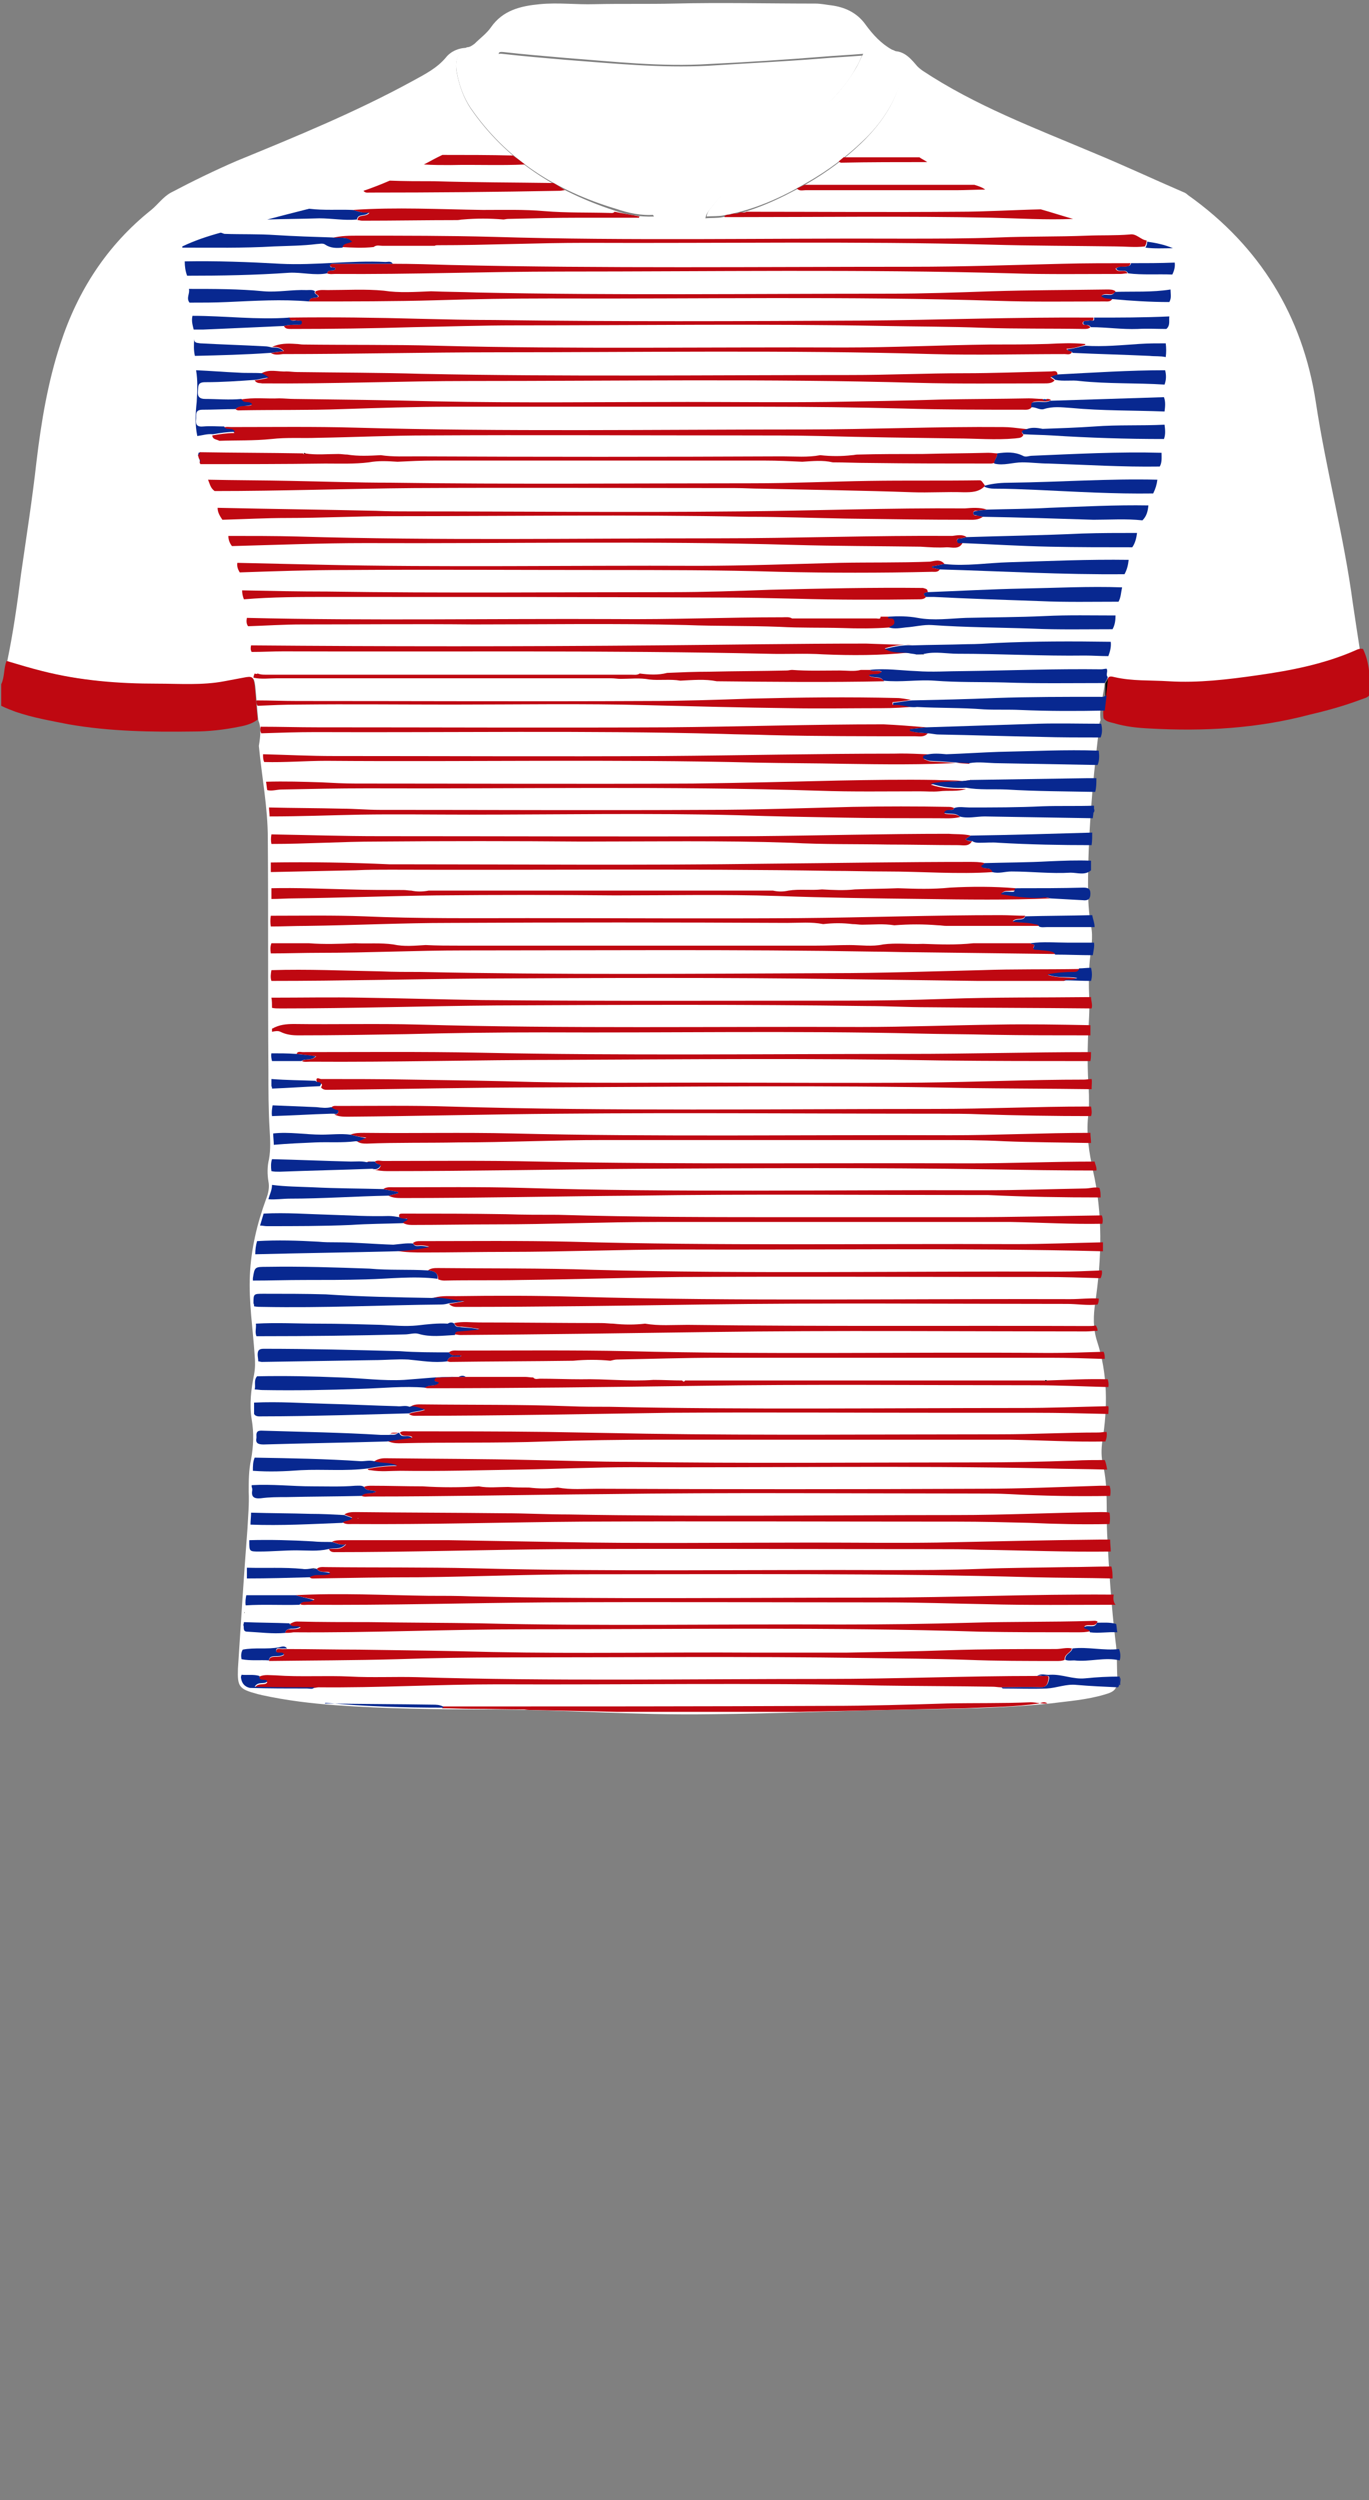 <!--?xml version="1.0" encoding="utf-8"?-->
<!-- Generator: Adobe Illustrator 24.2.3, SVG Export Plug-In . SVG Version: 6.00 Build 0)  -->
<svg version="1.1" id="Camada_1" xmlns="http://www.w3.org/2000/svg" xmlns:xlink="http://www.w3.org/1999/xlink" x="0px" y="0px" viewBox="0 0 229 418" style="enable-background:new 0 0 229 418;" xml:space="preserve">
<rect x="0" y="0" width="229" height="418" fill="#808080" stroke="none"/>
<style type="text/css">
	.st0{fill:#FD0202;}
	.st1{fill:#0F3C97;}
	.st2{fill:#13D5ED;}
	.st3{fill:#A62530;}
	.st4{fill:#8B25E4;}
</style>
<g onclick="select(this)" class="" id="estampa-primaria" fill="#ffffff">
	<path d="M43.2,120.4c-0.2-1.9-0.3-3.8-0.5-5.7c-0.2-1.5-0.4-1.6-1.9-1.3c-1.1,0.2-2.1,0.4-3.2,0.6c-3.7,0.7-7.5,0.4-11.2,0.4
		c-6.5,0-12.9-0.6-19.2-2.1c-2-0.5-4-1.1-6-1.7c1-4.8,1.7-9.7,2.3-14.5c0.9-6.3,1.9-12.6,2.6-18.9c0.8-6.7,1.9-13.3,4-19.7
		c2.9-8.9,7.8-16.5,15.2-22.4c1.1-0.9,2-2.2,3.3-2.9c3.6-1.9,7.3-3.7,11-5.3c10-4.1,20-8.2,29.5-13.4c2-1.1,4-2.1,5.5-3.9
		c0.8-1,2.1-1.6,3.5-1.6c-1.7,0.9-2,2.4-1.7,4.1c0.4,2.1,1.1,4.2,2.3,6c5.9,8.6,14.3,13.9,24.1,17.1c2,0.7,4.2,1.1,6.6,1
		c-0.8-1.3-1.7-2.3-2.7-3.3c-4.4-4.6-9.3-8.5-14.3-12.4c-2.5-2-4.7-4.2-6.7-6.7c-1-1.2-1.7-2.5-2.3-3.9c-0.3-0.7-0.2-1,0.6-0.9
		c3.5,0.4,7.1,0.7,10.6,1c7.9,0.6,15.8,1.4,23.8,1c6.3-0.4,12.5-0.7,18.8-1.2c2.3-0.2,4.5-0.3,7-0.5c-0.4,0.8-0.6,1.4-1,2
		c-1.2,2.3-2.9,4.2-4.7,6.1c-2.9,3-6.4,5.2-9.5,7.8c-3.5,3-7.1,5.9-10,9.5c-0.4,0.5-0.9,1-1,1.8c1-0.1,2,0,2.9-0.2
		c5.1-0.9,9.7-3.1,14.1-5.6c3.3-1.9,6.4-4.2,9.1-6.8c3.1-3,5.5-6.4,6.6-10.6c0.6-2.2,0-4.3-1.7-4.7c1.9-0.3,3.1,0.9,4.2,2.2
		c0.3,0.4,0.7,0.7,1.1,1c8.9,5.9,18.8,9.6,28.5,13.7c5.1,2.1,10,4.4,15.1,6.6c0.3,0.1,0.6,0.3,0.8,0.5c12,8.5,19.2,20.2,21.4,34.6
		c1.7,11.3,4.7,22.4,6.2,33.7c0.4,2.7,0.8,5.3,1.2,7.9c-0.4,0-0.8,0.1-1.2,0.2c-5.3,2.4-10.8,3.4-16.5,4.2c-4.9,0.7-9.8,1.4-14.8,1
		c-3-0.2-6.1,0-9.1-0.7c-0.4-0.1-1-0.3-1.1,0.5c-0.1,2.1-1,4.2-0.7,6.4c-0.4,0.8-0.3,1.7-0.4,2.6c-1,8.4-1.7,16.8-1.7,25.2
		c0,2.2,0.1,4.4,0.5,6.6c0.4,1.9,0,3.8-0.2,5.7c-0.2,2.1-0.2,4.2-0.1,6.3c0.1,2.2-0.1,4.3-0.2,6.5c-0.1,2.8-0.1,5.7,0.1,8.5
		c0.1,1.7,0.1,3.4-0.1,5c-0.3,3,0.2,5.9,0.8,8.8c1.7,7.3,1.5,14.8,0.4,22.2c-0.3,2.1-0.4,4.2,0.3,6.4c1.8,5.5,1.8,11.1,0.9,16.7
		c-0.2,1.4-0.2,2.7,0.1,4c0.9,3.8,0.5,7.7,0.7,11.6c0.3,6,0.7,12,1.4,17.9c0.3,2,0.2,4.1,0.3,6.1c0,1.8-0.3,2.3-2.1,2.8
		c-3,0.9-6,1.1-9.1,1.5c-7.7,0.8-15.5,0.9-23.2,1c-11.2,0.2-22.5,0.7-33.7,0.8c-12.5,0.2-24.9-0.8-37.4-0.8
		c-8.4,0-16.8-0.1-25.2-0.7c-4.1-0.3-8.3-0.8-12.4-1.7c-0.3-0.1-0.5-0.1-0.8-0.2c-3-0.8-3.3-1.2-3.2-4.2c0.5-7.8,1-15.7,1.6-23.5
		c0.1-2,0.3-4.1,0.2-6.1c0-1.8,0-3.6,0.4-5.4c0.4-2.2,0.5-4.4,0.1-6.7c-0.4-2.5-0.1-5,0.4-7.5c0.2-1.1,0.2-2.1,0.1-3.2
		c-0.3-4.5-1-8.9-0.8-13.4c0.2-4.4,1.2-8.6,2.7-12.7c0.4-1,0.6-2,0.4-3c-0.2-1.2-0.2-2.5,0.1-3.7c0.3-1.7,0.2-3.3,0.1-5
		c-0.2-3.3-0.2-6.6-0.2-9.9c-0.1-12.9,0-25.8-0.1-38.7c0-5.2-1-10.3-1.5-15.5C43.6,122.9,43.7,121.6,43.2,120.4z"></path>
</g>
<g onclick="select(this)" class="" id="gola-primaria" fill="#ffffff">
	<path d="M149.2,8.3c1.7,0.5,2.3,2.5,1.7,4.7c-1.2,4.2-3.5,7.7-6.6,10.6c-2.7,2.6-5.8,4.9-9.1,6.8
		c-4.4,2.6-9,4.7-14.1,5.6c-1,0.2-1.9,0.1-2.9,0.2c0.1-0.8,0.6-1.3,1-1.8c2.9-3.6,6.4-6.5,10-9.5c3.2-2.6,6.6-4.9,9.5-7.8
		c1.8-1.8,3.4-3.8,4.7-6.1c0.3-0.6,0.6-1.3,1-2c-2.4,0.2-4.7,0.3-7,0.5c-6.3,0.5-12.5,0.9-18.8,1.2c-8,0.5-15.9-0.4-23.8-1
		c-3.5-0.3-7.1-0.6-10.6-1c-0.9-0.1-0.9,0.2-0.6,0.9c0.6,1.4,1.3,2.7,2.3,3.9c2,2.5,4.2,4.7,6.7,6.7c5,3.9,9.9,7.8,14.3,12.4
		c1,1,1.8,2,2.7,3.3c-2.4,0.2-4.5-0.3-6.6-1C93,31.9,84.7,26.7,78.7,18c-1.2-1.8-1.9-3.8-2.3-6c-0.3-1.7,0-3.2,1.7-4.1
		c0.5,0,0.9-0.3,1.3-0.6c0.9-0.9,2-1.7,2.7-2.7c2-2.9,5-3.6,8.2-3.9c3.1-0.3,6.1,0.1,9.2,0c4.4-0.1,8.8,0,13.2-0.1
		c7.9-0.2,15.8,0,23.7,0c0.9,0,1.8,0.2,2.7,0.3c2.2,0.3,4.2,1.2,5.6,3.1C146,5.8,147.4,7.3,149.2,8.3z"></path>
</g>
<g onclick="select(this)" class="" id="detalhe-punho" fill="#bf0811">
	<path d="M0.2,114.4c0.6-1.2,0.4-2.7,0.9-3.9c2,0.6,4,1.2,6,1.7c6.3,1.6,12.7,2.1,19.2,2.1c3.7,0,7.5,0.3,11.2-0.4
		c1.1-0.2,2.1-0.4,3.2-0.6c1.5-0.3,1.7-0.2,1.9,1.3c0.2,1.9,0.3,3.8,0.5,5.7c-0.9,0.7-2,1-3.1,1.2c-2.5,0.5-5,0.8-7.6,0.8
		c-7,0.1-14,0-20.9-1.2c-3-0.6-6-1.1-8.9-2.1c-0.8-0.3-1.6-0.6-2.4-1C0.2,116.8,0.2,115.6,0.2,114.4z"></path>
	<path d="M184.6,120.1c-0.3-2.2,0.6-4.2,0.7-6.4c0-0.8,0.7-0.6,1.1-0.5c3,0.7,6,0.5,9.1,0.7c5,0.3,9.9-0.3,14.8-1
		c5.7-0.8,11.3-1.9,16.5-4.2c0.4-0.2,0.8-0.3,1.2-0.2c1.1,2.3,1.2,4.8,1.1,7.4c0,0.7-0.8,0.8-1.3,1c-2.9,1.1-5.8,1.9-8.8,2.6
		c-8.7,2.3-17.6,2.8-26.6,2.3c-2.1-0.1-4.1-0.3-6.1-0.9C185.5,120.7,185,120.6,184.6,120.1z"></path>
</g>
<path d="M79.2,285.6c2.9,0,5.8,0.1,8.7,0.1C85,285.7,82.1,285.7,79.2,285.6z"></path>
<path d="M182.7,138.4L182.7,138.4L182.7,138.4z"></path>
<path d="M40.9,269.5c0,0.1,0,0.2,0,0.2S41,269.7,40.9,269.5C41,269.6,40.9,269.6,40.9,269.5z"></path>
<path d="M45.6,171.9c0,0.2,0,0.3,0,0.5C45.5,172.3,45.5,172.1,45.6,171.9z"></path>
<path d="M40.3,279.5L40.3,279.5L40.3,279.5z"></path>
<path d="M45.8,192.1L45.8,192.1L45.8,192.1z"></path>
<path d="M41.4,262.2c0,0.1,0,0.2,0,0.3C41.4,262.4,41.4,262.3,41.4,262.2z"></path>
<path d="M123.1,35.6c-0.1,0-0.3,0-0.4,0C122.9,35.6,123,35.6,123.1,35.6z"></path>
<path d="M121.9,35.9c-0.1,0-0.3,0-0.4,0C121.7,35.9,121.8,35.9,121.9,35.9z"></path>
<polygon class="st1" points="71.3,232 71.4,232 71.4,232 "></polygon>
<path d="M52.7,262.2c-0.1,0-0.3,0.3-0.4,0C52.5,262.2,52.6,262.2,52.7,262.2z"></path>
<path d="M175.1,230.8c-0.1,0.2-0.2,0.2-0.3,0C174.9,230.7,175,230.7,175.1,230.8z"></path>
<polygon class="st3" points="55.3,186.3 55.3,186.3 55.3,186.4 "></polygon>
<path d="M185,116.3L185,116.3h-0.1c0-0.7,0-1.3,0-2c0.1-0.3,0.3-0.5,0.4-0.8C185.3,114.4,185.1,115.3,185,116.3z"></path>
<path d="M59.9,253.9C59.8,253.9,59.8,253.8,59.9,253.9c0-0.1,0-0.1,0-0.1C59.9,253.8,59.9,253.8,59.9,253.9
	C59.9,253.8,59.9,253.9,59.9,253.9z"></path>
<path d="M51.1,75.8c-0.1,0.1-0.2,0.1-0.3,0C50.9,75.7,51,75.7,51.1,75.8z"></path>
<g onclick="select(this)" class="" id="estampa-terciaria" fill="#bf0811">
	<path d="M62.4,194.2c-0.3,0-0.7,0.1-1,0.1C61.7,194.1,62,194.2,62.4,194.2z"></path>
	<path d="M66.6,239.5c-0.4,0.3-0.9,0.1-1.3,0.2C65.6,239.4,66.1,239.6,66.6,239.5z"></path>
	<path d="M74.1,285.3c21.6,0,43.2,0,64.7-0.1c6.5,0,13.1-0.2,19.6-0.4c4.7-0.1,9.3,0,14-0.2c0.9,0,1.9,0.3,2.8,0.2
		c-0.5-0.4-1-0.1-1.4,0c-4.1,0.6-8.3,0.6-12.4,0.8c-9.2,0.2-18.4,0.4-27.6,0.6c-10.2,0-20.4,0-30.6,0c-4.6-0.1-9.2-0.2-13.8-0.3
		c-0.6,0-1.1,0-1.7-0.1c-2.9,0-5.8-0.1-8.7-0.1c-1.7,0-3.4-0.1-5.1-0.1C74.1,285.5,74.1,285.4,74.1,285.3z"></path>
	<path d="M45.4,166.8c5.1,0,10.1-0.1,15.2,0c6.7,0.1,13.4,0.3,20.1,0.4c20.1,0.2,40.3,0.1,60.4,0.1
		c5.8,0,11.5-0.1,17.2-0.3c8.1-0.3,16.1-0.2,24.2-0.3c0,0.6,0.3,1.3,0.1,1.9c-9.1-0.1-18.2-0.1-27.3-0.2c-3.4,0-6.9-0.2-10.3-0.2
		c-20.7-0.3-41.3-0.2-62-0.1c-12,0.1-24,0.5-36.1,0.5c-0.5,0-1,0-1.4-0.1C45.5,167.9,45.5,167.3,45.4,166.8z"></path>
	<path d="M182.6,182.1c-7.1-0.1-14.2-0.1-21.3-0.2c-23.5-0.5-47-0.2-70.5-0.1c-11.9,0-23.7,0.3-35.6,0.4
		c-0.6,0-1.1,0.1-1.5-0.4c0.6-1-0.7-0.5-0.7-0.9c-0.3-1,0.5-0.5,0.7-0.5c5,0,10.1,0,15.1,0.1c6.8,0.1,13.7,0.2,20.5,0.4
		c9.6,0.2,19.1,0.1,28.7,0.1c12.1,0,24.2,0.1,36.2,0c9-0.1,18.1-0.5,27.1-0.5c0.4,0,0.9-0.1,1.3-0.1
		C182.7,180.8,182.6,181.4,182.6,182.1z"></path>
	<path d="M185.8,259.4c-7.3,0.1-14.6-0.2-21.9-0.3c-2.6-0.1-5.1-0.1-7.7-0.1c-20.9,0-41.8-0.1-62.7,0
		c-12.5,0.1-25.1,0.5-37.6,0.5c-0.5,0-0.7-0.2-0.9-0.5c0.9-0.2,1.9,0.3,2.9-0.8c-1.1,0.2-1.7-0.3-2.4-0.4c0.5-0.3,1.2-0.3,1.7-0.3
		c6,0,11.9,0,17.9,0c5.9,0.1,11.8,0.2,17.7,0.3c14.5,0.3,28.9,0.1,43.4,0.1c6.9,0,13.8,0.1,20.6,0c9.1-0.2,18.2-0.4,27.3-0.5
		c0.5,0,1,0,1.6,0C185.7,258.2,185.8,258.8,185.8,259.4z"></path>
	<path d="M185.6,254.8c-4.5,0.1-9,0-13.5-0.2c-4-0.1-8-0.2-12-0.2c-20.9,0-41.7-0.1-62.6,0c-12.9,0.1-25.7,0.5-38.6,0.4
		c-0.5,0-1.1,0.1-1.6-0.3c0.4-0.5,1.2-0.1,1.6-0.8c-0.5-0.2-0.9-0.3-1.3-0.5c0.6-0.4,1.3-0.4,1.9-0.4c8.3,0.1,16.6,0.1,24.9,0.2
		c3.6,0,7.1,0.2,10.7,0.2c21.6,0.4,43.3,0.1,64.9,0.1c8.1,0,16.1-0.4,24.2-0.5c0.5,0,1,0,1.4,0.1
		C185.7,253.6,185.7,254.2,185.6,254.8z M59.9,253.9L59.9,253.9c0.1-0.1,0-0.1,0-0.1S59.8,253.8,59.9,253.9
		C59.8,253.8,59.8,253.9,59.9,253.9z"></path>
	<path d="M182.5,186.6c-6.1,0-12.3-0.1-18.5-0.3c-2.3-0.1-4.6-0.1-6.9-0.1c-21.2,0-42.3-0.2-63.5,0
		c-11.8,0.1-23.6,0.4-35.4,0.5c-0.8,0-1.6,0-2.3-0.4c0.4,0.1,0.6-0.1,0.7-0.4c0-0.3-0.3-0.2-0.5-0.3s-0.5-0.3-0.7-0.4
		c0.3-0.4,0.7-0.3,1.1-0.3c6.2,0,12.4-0.1,18.6,0.1c27.2,0.8,54.4,0.4,81.5,0.4c8.4,0,16.8-0.4,25.1-0.4c0.3,0,0.6,0,0.8,0
		C182.6,185.5,182.7,186.1,182.5,186.6z"></path>
	<path d="M53,262.3c0.4-0.4,1-0.3,1.5-0.3c8.3,0.1,16.5,0,24.8,0.2c23.1,0.6,46.1,0.2,69.2,0.3c5.1,0,10.3,0,15.4-0.2
		c4.9-0.2,9.8-0.2,14.7-0.3c2.4,0,4.9-0.1,7.3-0.1c0.2,0.7,0.2,1.3,0.2,2c-4.4-0.1-8.7-0.1-13.1-0.2c-25-0.7-49.9-0.5-74.9-0.5
		c-9.3,0-18.6,0.4-27.9,0.5c-5.8,0-11.7,0.1-17.5,0.2c-0.4,0-0.8,0.1-1-0.4c1-0.7,2.3-0.2,3.5-0.6C54.5,262.6,53.6,263.1,53,262.3z"></path>
	<path d="M185.2,245.7c-3.4-0.1-6.8-0.1-10.2-0.2c-23.1-0.5-46.3-0.1-69.4-0.2c-6.2,0-12.4,0.3-18.7,0.4
		c-6.6,0.1-13.3,0.3-19.9,0.2c-1.7,0-3.3,0.2-5-0.1c-0.2,0-0.4,0-0.5-0.2c1.5-0.3,3.1-0.5,4.9-0.5c-1.4-0.6-2.7-0.3-3.9-0.7
		c0.5-0.4,1.2-0.6,1.9-0.6c8.2,0.1,16.5,0.1,24.7,0.3c5.4,0.1,10.8,0.3,16.3,0.3c19.3,0.3,38.6,0.1,57.9,0.1
		c5.5,0,10.9-0.1,16.4-0.3c1.7-0.1,3.4-0.1,5.1-0.1C185,244.6,185.1,245.1,185.2,245.7z"></path>
	<path d="M182.4,177.4c-8.3,0-16.6,0-24.9-0.1c-21.4-0.4-42.7-0.2-64-0.1c-13.9,0-27.7,0.4-41.6,0.3
		c-0.5,0-1,0.1-1.4-0.1c0.7-0.5,1.6,0,2.4-0.8c-1.2-0.1-2.2-0.3-3.3-0.4c0.2-0.5,0.7-0.3,1-0.3c9.9,0,19.8-0.1,29.7,0.1
		c23.9,0.5,47.7,0.2,71.6,0.2c10.2,0,20.4-0.3,30.6-0.3C182.5,176.4,182.5,176.9,182.4,177.4z"></path>
	<path d="M58.6,189.7c0.8-0.3,1.5-0.3,2.3-0.3c8.3,0.1,16.5-0.1,24.8,0.1c24.4,0.6,48.8,0.2,73.3,0.3
		c7.8,0,15.6-0.4,23.4-0.4c0,0.6,0.1,1.1,0.1,1.7c-4.9-0.1-9.7-0.1-14.6-0.3c-3.7-0.2-7.4-0.2-11-0.2c-18.7,0-37.3,0-56,0
		c-8.1,0-16.2,0.4-24.3,0.4c-5.1,0.1-10.2,0-15.2,0.2c-0.6,0-1.3,0-1.8-0.5c0.6,0.1,1-0.3,1.7-0.5C60.2,190.1,59.4,189.9,58.6,189.7
		z"></path>
	<path d="M49.4,266.7c7.4-0.4,14.9,0,22.3,0.1c2.4,0,4.9,0,7.3,0.1c22.4,0.5,44.8,0.2,67.3,0.2
		c13.2,0,26.4-0.6,39.5-0.5c0.2,0,0.3,0,0.5,0c-0.1,0.6-0.1,1.2,0.3,1.7c-7.2,0-14.5,0.1-21.7-0.1c-5.7-0.1-11.3-0.3-17-0.3
		c-18.9,0-37.8-0.1-56.6,0c-13.2,0.1-26.4,0.5-39.7,0.4c-0.5,0-1,0.1-1.4-0.1c0.6-0.9,1.7-0.1,2.4-0.8
		C51.4,267.2,50.4,267,49.4,266.7z"></path>
	<path d="M182.4,173.1c-5.5,0-11,0-16.6-0.1c-4.1-0.1-8.1-0.1-12.2-0.2c-20.9-0.5-41.8-0.1-62.7-0.2
		c-7.7,0-15.3,0.1-23,0.3c-6,0.1-12,0.2-18,0.2c-1,0-2-0.1-3-0.6c-0.4-0.2-0.9-0.1-1.4,0l0,0c0-0.2,0-0.3,0-0.5l0,0
		c1.2-0.7,2.4-0.8,3.7-0.8c7,0.1,13.9-0.1,20.9,0.1c24.6,0.7,49.3,0.3,73.9,0.4c7.6,0,15.2-0.3,22.9-0.4c5.1-0.1,10.3,0,15.5,0.1
		C182.4,171.9,182.4,172.5,182.4,173.1z"></path>
	<path d="M184.9,241c-5.3,0.1-10.6-0.2-15.9-0.3c-0.8,0-1.5,0-2.3,0c-18.9,0-37.8,0-56.7,0c-6.2,0-12.5,0.1-18.7,0.3
		c-8.2,0.3-16.4,0.1-24.6,0.3c-0.7,0-1.3-0.1-1.9-0.4c1.4-0.2,2.8-0.4,4.2-0.6c-0.6-0.6-1.7,0.2-2.1-0.8c0.4-0.3,0.9-0.2,1.4-0.2
		c7.7,0,15.4,0,23.1,0.1c5.6,0.1,11.2,0.2,16.8,0.3c19.7,0.3,39.4,0.1,59.1,0.1c5.5,0,10.9-0.3,16.4-0.3c0.5,0,0.9-0.1,1.4-0.1
		C185.2,240,185.1,240.5,184.9,241z"></path>
	<path d="M62.7,194.2c0.5-0.3,0.9-0.1,1.4-0.1c8.6,0,17.2-0.1,25.8,0.1c24.1,0.5,48.1,0.2,72.2,0.3c7,0,14-0.3,21-0.3
		c0.1,0.5,0.4,1,0.3,1.5c-5.9,0-11.9-0.1-17.9-0.2c-19.3-0.3-38.6-0.2-57.9-0.1c-14.3,0.1-28.5,0.4-42.8,0.4c-0.8,0-1.7-0.1-2.5-0.3
		c0.6,0.2,1.1,0.1,1.4-0.6C63.3,194.6,62.9,194.6,62.7,194.2z"></path>
	<path d="M184.1,200.2c-6.3,0-12.5-0.1-18.8-0.4c-0.4,0-0.8,0-1.2,0c-19.3,0-38.6-0.2-57.8,0.1c-13,0.1-26,0.4-39,0.4
		c-0.8,0-1.6,0-2.3-0.4c0.5-0.1,1.1-0.3,1.6-0.4c0-0.1,0-0.1,0-0.2c-0.8-0.2-1.7-0.3-2.5-0.5c0.6-0.4,1.2-0.3,1.8-0.3
		c7.2,0,14.3-0.1,21.5,0.1c25.7,0.8,51.4,0.3,77.1,0.4c5.7,0,11.3-0.2,17-0.3c0.8,0,1.6-0.3,2.4-0.1
		C184.1,199.1,184.1,199.6,184.1,200.2z"></path>
	<path d="M93.3,248.7c2.2,0.4,4.4,0.2,6.6,0.2c21.5,0.1,43,0.1,64.5,0c6.5,0,13.1-0.3,19.6-0.5c0.5,0,1,0,1.6,0
		c0.2,0.6,0.2,1.1,0.1,1.7c-5.6,0.1-11.2,0-16.8-0.3c-1.9-0.1-3.9-0.1-5.9-0.1c-20.6,0-41.3-0.2-61.9,0.1
		c-13.1,0.1-26.2,0.4-39.3,0.4c-0.4,0-0.9,0.1-1.3-0.1c0.5-0.8,1.5-0.2,2.4-0.7c-0.7-0.4-1.6,0-2-0.8c0.4-0.2,0.8-0.2,1.3-0.2
		c2.8,0,5.7,0.1,8.5,0.1c3.1,0.2,6.3,0.2,9.4,0c1.6,0.3,3.3,0.1,4.9,0.1c1.2,0.1,2.3,0.1,3.5,0.1C90.1,248.9,91.7,248.9,93.3,248.7z
		"></path>
	<path d="M185.4,236.4c-4.2-0.1-8.4-0.2-12.6-0.2c-5,0-10,0-15,0c-15.2,0-30.3-0.1-45.5,0c-14.1,0.2-28.1,0.5-42.2,0.5
		c-0.6,0-1.2,0.1-1.7-0.3c0.8-0.4,1.8-0.3,2.7-0.7c-0.9-0.1-1.7-0.7-2.6-0.4c0.7-0.6,1.5-0.5,2.3-0.5c8.1,0.1,16.2,0,24.3,0.3
		c2.3,0.1,4.6,0.1,6.9,0.1c22.9,0.5,45.9,0.2,68.8,0.2c4.9,0,9.7-0.2,14.6-0.3C185.5,235.5,185.4,235.9,185.4,236.4z"></path>
	<path d="M66.8,203.5c-0.2-0.6,0.2-0.6,0.6-0.6c5.7,0,11.4,0,17.2,0.1c2.9,0.1,5.8,0.1,8.7,0.1
		c13.2,0.4,26.4,0.4,39.5,0.4c9.7,0,19.4,0,29.1,0c7.5,0,14.9-0.2,22.4-0.3c0.2,0.5,0.2,0.9,0.1,1.4c-5.1,0.1-10.2-0.2-15.3-0.3
		c-0.8,0-1.7,0-2.5,0c-18.8,0-37.7,0-56.5,0c-9.1,0-18.2,0.4-27.3,0.4c-4.6,0-9.3,0.1-13.9,0.1c-0.6,0-1.1-0.1-1.6-0.4
		c0.1-0.3,0.7-0.3,0.8-0.7C67.7,203.8,67.2,203.9,66.8,203.5z"></path>
	<path d="M184.5,209.2c-23.8-0.6-47.6-0.2-71.3-0.3c-9.4,0-18.8,0.4-28.3,0.4c-4.7,0-9.3,0.1-14,0.1
		c-1.5,0-3.1,0-4.6-0.3c1.9-0.1,3.7-0.3,5.5-0.7c-0.5-0.1-0.9-0.2-1.4-0.2s-1.1,0.2-1.3-0.4c0.4-0.3,0.8-0.3,1.2-0.3
		c8.4,0,16.8-0.1,25.2,0.1c24.8,0.7,49.5,0.3,74.3,0.4c4.9,0,9.8-0.2,14.7-0.3C184.5,208.3,184.5,208.7,184.5,209.2z"></path>
	<path d="M95.9,227.5c-6.9,0.1-13.7,0.1-20.6,0.2c-0.2,0-0.3-0.1-0.5-0.1c0.4-1.3,1.6-0.5,2.4-0.9
		c-0.7-0.3-1.6,0.3-2.1-0.6c0.5-0.4,1-0.3,1.6-0.3c9.5,0,19-0.1,28.4,0.1c23.4,0.6,46.8,0.1,70.3,0.3c3.1,0,6.1-0.1,9.2-0.2
		c0.2,0.4,0.2,0.8,0.2,1.2c-3.1-0.1-6.1-0.2-9.2-0.2c-18.5,0-37,0-55.5,0c-5.6,0-11.3,0.2-16.9,0.3c-0.3,0-0.7,0.1-1.1,0.2
		C100.1,227.3,98,227.3,95.9,227.5z"></path>
	<path d="M71.6,212.4c0.5-0.4,1.1-0.4,1.7-0.4c8.7,0.1,17.3,0,26,0.3c26,0.7,51.9,0.2,77.9,0.3c2.4,0,4.7-0.1,7.1-0.2
		c0.1,0.4,0,0.9-0.2,1.3c-3.1-0.1-6.2-0.2-9.3-0.2c-20.3,0-40.6-0.1-60.9,0c-8.9,0.1-17.8,0.4-26.7,0.5c-4.3,0.1-8.6,0-12.9,0.1
		c-0.4,0-0.7-0.1-1-0.2C73.3,212.7,72.5,212.5,71.6,212.4z"></path>
	<path d="M183.6,218.1c-1.7,0.2-3.4-0.1-5.1-0.1c-20.3,0-40.7-0.2-61,0.1c-13.5,0.2-27,0.4-40.5,0.4
		c-0.7,0-1.3,0.1-1.9-0.5c0.8-0.1,1.6-0.3,2.6-0.4c-2-0.1-3.7-0.7-5.5-0.5c1.3-0.5,2.7-0.4,4.1-0.4c6.7-0.1,13.4-0.1,20.1,0.1
		c27.6,0.8,55.2,0.3,82.7,0.4c1.6,0,3.1-0.2,4.7-0.1C183.8,217.4,183.8,217.7,183.6,218.1z"></path>
	<path d="M77.9,230.2c3.3,0,6.6,0,9.9,0c0.5,0,0.9,0.1,1.4,0.1c0.3,0.4,0.8,0.2,1.1,0.2c2.3,0,4.6,0.1,6.9,0.1
		c4.1-0.1,8.1,0.4,12.1,0.1c1.6,0,3.2,0.1,4.8,0.1c0.2,0.2,0.3,0.3,0.5,0c12.3,0,24.6,0,36.8,0c7.8,0,15.6,0,23.4,0
		c0.1,0.2,0.2,0.2,0.3,0c3.4-0.1,6.8-0.3,10.2-0.2c0.1,0.4,0.2,0.8,0.1,1.3c-4.1-0.1-8.3-0.3-12.4-0.3c-18.9,0-37.7-0.2-56.6,0.1
		c-15,0.2-30,0.4-45,0.4V232l-0.1,0.1c-0.1-0.1-0.2-0.1-0.3-0.1c0.6-0.6,1.7-0.1,2.3-0.8c-0.1-0.3-0.7-0.1-0.7-0.5
		c0.1-0.5,0.6-0.4,0.9-0.4C75,230.2,76.4,230.2,77.9,230.2z"></path>
	<path d="M183.6,222.5c-0.6,0-1.3,0.1-1.9,0.1c-21,0-42-0.2-62.9,0.1c-13.9,0.2-27.9,0.4-41.8,0.5
		c-0.3,0-0.6-0.1-0.9-0.1c0-0.5,0.3-0.6,0.7-0.6c1.1-0.1,2.3-0.2,3.4-0.3c-1-0.2-2-0.3-3-0.4c-0.4,0-1,0.1-1.2-0.6
		c1.4-0.3,2.8-0.1,4.2-0.1c6.8,0,13.6,0.1,20.4,0.1c0.7,0,1.4,0.1,2,0.1c1.8,0.2,3.6,0.2,5.3,0c2.3,0.4,4.7,0.2,7.1,0.2
		c22.4,0.3,44.7,0.1,67,0.2c0.4,0,0.9,0,1.3-0.1C183.5,221.9,183.6,222.2,183.6,222.5z"></path>
	<path d="M180.6,162c-0.1,0.6-0.6,0.6-1,0.6c-1.4,0-2.7,0.1-4.3,0.4c1.8,0.6,3.3,0.3,5,0.6c-0.8,0.5-1.6,0-2.3,0.4
		c-4.8,0-9.7,0-14.5,0c-7.4-0.1-14.9-0.2-22.3-0.3c-20.3-0.3-40.6-0.2-60.9-0.1C68.7,163.7,57,164,45.4,164c-0.2-0.6-0.1-1.2,0-1.8
		c6.1-0.2,12.1,0.1,18.2,0.2c2.3,0.1,4.6,0.1,6.8,0.1c22.9,0.5,45.8,0.3,68.7,0.2c8.3,0,16.7-0.3,25-0.5
		C169.6,162,175.1,162.1,180.6,162z"></path>
	<path d="M162.4,130.4c-2.1,0.4-4.3,0.1-6.7,0.8c2.1,0.7,4,0.7,5.9,0.7c-1.4,0.5-3,0.2-4.5,0.4c-1.1,0.1-2.1,0-3.2,0
		c-5.6,0-11.3,0.1-16.9-0.1c-25.2-0.8-50.4-0.3-75.6-0.4c-4.8,0-9.5,0.1-14.3,0.2c-0.8,0-1.6,0.3-2.4,0.1c-0.1-0.5-0.1-0.9-0.2-1.4
		c3.1-0.1,6.2,0,9.3,0.1c1.9,0.1,3.8,0.2,5.7,0.2c18.8,0,37.6,0.1,56.4,0c8.1-0.1,16.3-0.3,24.4-0.5c5.4-0.1,10.8-0.2,16.2-0.1
		c1.8,0.1,3.7,0,5.5,0.3C162.2,130.6,162.4,130.7,162.4,130.4z"></path>
	<path d="M158.4,126.2c-1.1-0.1-2.3-0.2-3.4,0.1c-0.2,0.1-0.5,0.1-0.5,0.4s0.3,0.3,0.5,0.4s0.5,0.2,0.7,0.2
		c2.2,0.1,4.4,0.3,6.5,0.4c-0.3-0.4-0.7-0.2-1.1-0.2c-6.7,0.4-13.3,0.3-20,0.2c-4.9-0.1-9.8-0.1-14.7-0.2
		c-23.9-0.6-47.9-0.1-71.8-0.3c-3.5,0-6.9,0.3-10.4,0.2c-0.2-0.4-0.2-0.8-0.2-1.3c4,0.1,7.9,0.3,11.8,0.3c18.5,0,36.9,0.1,55.4,0
		c12.8-0.1,25.6-0.4,38.3-0.4C152.5,125.9,155.4,126.2,158.4,126.2z"></path>
	<path d="M164.7,144.3c-0.2,0.2-0.3,0.4-0.5,0.5c0.4,0.7,1.6,0,1.9,1c-5.9,0.4-11.9-0.1-17.9-0.1c-3,0-6-0.1-9-0.1
		c-24.6-0.4-49.2-0.1-73.8-0.2c-2,0-3.9,0-5.9,0.1c-4.8,0.1-9.5,0.2-14.2,0.3c0-0.5,0-1.1,0-1.6c6.6-0.1,13.2,0,19.8,0.3
		c0.3,0,0.6,0,1,0c20.8,0,41.5,0.2,62.3-0.1c11.2-0.1,22.5-0.3,33.7-0.3C163,144.1,163.9,144.1,164.7,144.3z"></path>
	<path d="M175.7,150.2c-7,0.3-14.1,0.2-21.1,0.1c-8.2-0.1-16.4-0.2-24.5-0.5c-9.1-0.3-18.1-0.1-27.2-0.1
		c-9.9-0.1-19.9-0.1-29.9,0c-7.9,0.1-15.9,0.4-23.8,0.5c-1.3,0-2.5,0.1-3.8,0.1c0-0.6,0-1.2,0-1.8c4.3-0.1,8.6,0.1,12.9,0.2
		c3.1,0.1,6.1,0.1,9.2,0.1c0.4,0,0.9,0.1,1.3,0.1c0.9,0.2,1.9,0.2,2.9,0c19.2,0,38.4,0,57.6,0c0.9,0.2,1.7,0.2,2.6,0
		c1.8-0.3,3.7,0,5.6-0.2c1.8,0.1,3.7,0.2,5.5,0c2.4-0.1,4.8-0.1,7.2-0.2c2.9,0.1,5.8,0.2,8.7-0.1c3.7-0.2,7.3-0.2,11,0.1
		c0,0.5-0.3,0.4-0.6,0.4c-0.6,0.1-1.2-0.1-1.7,0.4c2.3,0.4,4.5,0.7,6.8,0.6C174.7,150.1,175.2,150,175.7,150.2z"></path>
	<path d="M155,121.6c-0.9,0.1-1.8,0.2-2.7,0.3c0,0.1,0,0.2,0,0.3c0.9,0.3,1.9,0.3,2.9,0.4c-0.6,0.7-1.4,0.5-2.1,0.5
		c-8.1,0-16.3,0-24.4-0.2c-2.6-0.1-5.3-0.1-7.9-0.2c-22.7-0.6-45.3-0.2-68-0.3c-3,0-6.1,0.1-9.1,0.2c-0.2-0.4-0.2-0.7-0.1-1.1
		c3.2,0,6.3,0.1,9.5,0.1c19.5,0,38.9,0.1,58.4,0c12.1-0.1,24.2-0.5,36.3-0.5C150.1,121.2,152.5,121.4,155,121.6z"></path>
	<path d="M171.5,153.1c-0.3,0.9-1.4,0.2-2.1,0.9c1.3,0.3,2.5,0.1,3.6,0.4c0.3,0.1,0.7-0.1,0.8,0.4c-5.2,0-10.4,0-15.5,0
		c-0.5,0-0.9-0.1-1.4-0.1c-2.4-0.2-4.8-0.2-7.3,0c-1.8-0.3-3.6-0.1-5.4-0.1c-0.5,0-1-0.1-1.6-0.1c-1.6-0.2-3.2-0.2-4.9,0
		c-2-0.4-4-0.2-6-0.2c-18.8-0.1-37.6-0.1-56.4,0c-8,0-16,0.4-24,0.5c-2,0-4,0.1-6,0.1c-0.1-0.6-0.1-1.2,0-1.8
		c5.2,0,10.4-0.1,15.6,0.1c9.1,0.4,18.2,0.3,27.3,0.3c15.2,0,30.3,0.1,45.5,0c11.2-0.1,22.4-0.5,33.7-0.5
		C168.8,153,170.1,153.1,171.5,153.1z"></path>
	<path d="M172.4,157.7c0,0.3,0.9-0.1,0.5,0.6c-0.2,0.4,0.3,0.4,0.6,0.4c0.8,0.1,1.6,0.1,2.4,0.3
		c0.3,0.1,0.5,0.2,0.6,0.5c-7.9-0.1-15.7-0.2-23.6-0.3c-2.3,0-4.6-0.1-6.8-0.1c-22.8-0.4-45.7-0.2-68.5-0.2c-8,0-16,0.4-24,0.4
		c-2.8,0-5.5,0.1-8.3,0.1c-0.1-0.6-0.1-1.2,0.1-1.7c2.1,0,4.2,0,6.3,0c2.5,0.2,5.1,0.1,7.7,0c2.1,0.1,4.3-0.1,6.4,0.2
		c1.8,0.4,3.6,0.2,5.4,0.1c1.9,0.1,3.8,0.1,5.6,0.1c19.9,0,39.8,0,59.7,0c1.9,0,3.8-0.1,5.6-0.1c1.9,0,3.8,0.3,5.6-0.1
		c2.2-0.3,4.4,0,6.7-0.1c2.8,0.1,5.6,0.2,8.4-0.1C166,157.7,169.2,157.7,172.4,157.7z"></path>
	<path d="M159.6,135.1c-0.3,0.7-1.3,0-1.6,0.9c0.8,0.3,1.9-0.1,2.6,0.6c-1.2,0.3-2.5,0.2-3.7,0.2
		c-5.3,0-10.6,0-15.8-0.1c-5.8-0.1-11.6-0.2-17.5-0.4c-15-0.4-30-0.1-45.1-0.1c-6.1,0-12.2-0.1-18.2,0c-5.1,0.1-10.1,0.3-15.2,0.3
		c0-0.5-0.1-1-0.1-1.5c4.1,0.1,8.1,0.1,12.2,0.2c2.1,0,4.2,0.2,6.3,0.2c18.3,0,36.6,0.1,54.8,0c8.1,0,16.2-0.3,24.3-0.5
		c5.4-0.1,10.8-0.1,16.2,0C159.1,134.9,159.4,135,159.6,135.1z"></path>
	<path d="M162.4,139.7c-0.3,0.2-0.6,0.4-0.9,0.6c0.3,0.3,0.7,0.4,1.1,0.3c-0.5,1-1.5,0.7-2.3,0.7
		c-3.9,0-7.8-0.1-11.7-0.1c-5.4-0.1-10.9,0-16.3-0.3c-11.7-0.4-23.3-0.2-35-0.2c-11.4-0.1-22.8-0.1-34.2,0c-5.9,0-11.8,0.4-17.7,0.4
		c-0.1-0.5-0.1-1,0-1.6c6,0.1,12,0.3,18,0.3c21,0,41.9,0.1,62.9,0c10.8-0.1,21.6-0.4,32.4-0.4C159.8,139.5,161.1,139.4,162.4,139.7z
		"></path>
	<path d="M42.9,117.1c2.3,0,4.5,0.1,6.8,0.1c19.5,0,39,0.1,58.5,0c5.8,0,11.7-0.2,17.5-0.4c8.1-0.2,16.2-0.3,24.3-0.1
		c0.8,0,1.6,0.2,2.4,0.3c-1,0.2-2.1,0.3-3.1,0.4c0,0.1,0,0.3,0,0.4c1.4-0.2,2.6,0.5,4,0.3c-1.9,0.2-3.9,0.3-5.8,0.3
		c-5.2,0-10.3,0.1-15.5,0c-7.9-0.1-15.7-0.3-23.6-0.5c-10.9-0.3-21.9-0.1-32.8-0.1c-8.6,0-17.1-0.1-25.7,0c-2.3,0-4.5,0.1-6.8,0.2
		C43,117.9,42.8,117.5,42.9,117.1z"></path>
	<path d="M43.4,280.3c0.9-0.4,1.8-0.2,2.7-0.2c4.2,0.3,8.3,0,12.5,0.2c3.7,0.2,7.4,0,11.1,0.1
		c22.8,0.7,45.6,0.3,68.3,0.3c11.8,0,23.6-0.5,35.4-0.5c0.3,0,0.6,0,0.8,0c0.4,0.1,1.3-0.3,1.2,0.4c-0.1,0.6-0.2,1.6-1.4,1.5
		c-2.2-0.1-4.4,0-6.6,0c-0.4,0-0.9-0.1-1.3-0.1c-6.3-0.1-12.6-0.1-18.9-0.2c-21.3-0.5-42.6-0.1-63.9-0.2c-10,0-20,0.6-30,0.5
		c-0.3,0-0.5,0.1-0.8,0.1c-3.3,0-6.5,0-9.9,0c0.6-1,1.6-0.3,2.1-0.9C44.5,280.6,43.3,281.4,43.4,280.3z"></path>
	<path d="M164.7,81.1c0,0.1,0,0.2,0,0.2c-1,1-2.2,1-3.5,1c-2.9-0.1-5.8,0.1-8.6,0c-8.4-0.3-16.8-0.4-25.2-0.6
		c-1.5,0-2.9-0.1-4.4-0.1c-17.9,0-35.9-0.1-53.8,0c-11.1,0.1-22.2,0.5-33.3,0.5c-0.7-0.5-0.8-1.2-1.1-1.9c4.6,0.1,9.2,0.1,13.8,0.2
		c5.5,0.1,11.1,0.3,16.7,0.3c20.2,0.3,40.4,0.1,60.6,0.1c6.5,0,13-0.3,19.5-0.4c6.2-0.1,12.3,0,18.5-0.1
		C164.2,80.3,164.4,80.7,164.7,81.1z"></path>
	<path d="M165.1,85.2c-0.5,0.1-1.1,0.1-1.6,0.2c-0.3,0-0.7-0.1-0.7,0.4c0,0.4,0.4,0.4,0.7,0.4s0.6,0.1,0.9,0.2
		c-0.8,0.6-1.7,0.5-2.5,0.5c-6.8,0-13.6-0.1-20.4-0.2c-5.5-0.1-10.9-0.3-16.4-0.3c-20-0.4-40-0.1-60-0.1c-5.7,0-11.3,0.3-17,0.3
		c-3.6,0-7.3,0.2-10.9,0.3c-0.4-0.6-0.8-1.2-0.8-2c8.8,0.2,17.7,0.3,26.5,0.5c2,0.1,3.9,0.1,5.9,0.1c18.2,0,36.5,0.2,54.7,0
		c12.6-0.1,25.2-0.6,37.9-0.5C162.6,84.9,163.9,84.8,165.1,85.2z"></path>
	<path d="M166.8,75.8c0.1,0.6-0.5,1-0.4,1.6c-0.2,0-0.4,0.1-0.6,0.1c-6.8,0-13.6,0-20.5-0.1c-2,0-4-0.1-6-0.1
		c-1.7-0.4-3.4-0.2-5.1-0.1c-2.1-0.1-4.1-0.2-6.2-0.2c-18.5,0-36.9,0-55.4,0c-2,0-4.1,0.1-6.1,0.2c-1.6-0.1-3.2-0.2-4.8,0.1
		c-2.4,0.3-4.9,0.2-7.3,0.2c-7,0.1-13.9,0.1-20.9,0.1c0-0.1,0-0.1-0.1-0.2c0-0.2,0.1-0.5-0.1-0.7c-0.1-0.2-0.1-0.4-0.2-0.6
		c0.1-0.2,0.2-0.3,0.3-0.5c5.8,0.1,11.5,0.1,17.3,0.2c0.1,0.2,0.2,0.1,0.3,0c1.9,0.3,3.7,0.1,5.6,0.1c0.5,0,1,0.1,1.5,0.1
		c1.8,0.3,3.7,0.2,5.6,0.1c2,0.3,4.1,0.2,6.1,0.2c20.4,0.1,40.8,0.1,61.1,0c2.1,0,4.2,0.2,6.3-0.2c1.8,0.2,3.6,0.2,5.3,0
		c0.3,0,0.6-0.1,0.9-0.1c3.6-0.1,7.3-0.1,10.9-0.1c3.7-0.1,7.3-0.1,11-0.2C166,75.7,166.4,75.8,166.8,75.8z"></path>
	<path d="M155.2,99c-0.6,0.1-0.9,0.3-0.3,0.8c-0.3,0.4-0.8,0.4-1.3,0.4c-6.8,0.1-13.5,0.1-20.3-0.1
		c-4.4-0.1-8.8-0.2-13.2-0.2c-21.7-0.1-43.4-0.1-65.1-0.1c-4.7,0-9.5,0-14.2,0.4c-0.2-0.5-0.3-1-0.3-1.5c4.8,0.1,9.5,0.2,14.3,0.2
		C74,99.2,93.2,99,112.4,99c5.5,0,11-0.2,16.5-0.4c8.5-0.2,17-0.4,25.5-0.3C155.1,98.5,155.1,98.5,155.2,99z"></path>
	<path d="M161.7,89.8c-0.3,0.1-0.5,0.1-0.8,0.2s-0.9-0.1-0.8,0.4c0,0.5,0.6,0.3,0.9,0.4c-0.6,1.1-1.7,0.7-2.6,0.7
		c-1.5,0.1-2.9,0-4.4-0.1c-7.1-0.1-14.2-0.1-21.3-0.3c-23.9-0.7-47.7-0.2-71.6-0.3c-7.4,0-14.8,0.3-22.3,0.5
		c-0.4-0.5-0.6-1.1-0.6-1.7c3.9,0,7.8,0,11.6,0.1C73.2,90.4,96.6,90,120,90c13.1,0,26.2-0.5,39.3-0.4
		C160.1,89.5,161,89.3,161.7,89.8z"></path>
	<path d="M152.6,107.8c-1.5-0.1-3,0.1-4.6,0.6c1.3,0.8,2.7,0.5,4,0.7c-4.8,0.5-9.6,0.5-14.3,0.3c-3.1-0.2-6.2,0-9.4-0.1
		c-27-0.6-54-0.3-80.9-0.4c-1.8,0-3.5,0.1-5.3,0.1c-0.2-0.3-0.2-0.7-0.1-1.1c22.6,0.2,45.3,0.2,67.9,0c11.7-0.1,23.3-0.3,35-0.3
		C147.5,107.7,150.1,107.8,152.6,107.8z"></path>
	<path d="M158,94.3c-0.7,0.1-1.4,0.3-2.1,0.4c0,0.1,0,0.1,0,0.2c0.4,0.1,0.9,0.2,1.3,0.3c-0.3,0.5-0.8,0.4-1.3,0.4
		c-8.6,0.2-17.1,0.2-25.6,0c-9.8-0.3-19.6-0.3-29.3-0.3c-14.4,0-28.8-0.1-43.3,0c-5.9,0-11.7,0.2-17.6,0.4c-0.3-0.5-0.5-1-0.4-1.6
		c4.4,0.1,8.9,0.2,13.3,0.3c21.2,0.5,42.4,0.1,63.7,0.2c7.9,0,15.8-0.3,23.7-0.5c5.1-0.1,10.1,0,15.2-0.2
		C156.3,93.8,157.3,93.4,158,94.3z"></path>
	<path d="M148.6,103.1c0,0.1,0,0.2,0.1,0.2c0.3,0.3,1-0.2,1.1,0.6c0.1,0.7-0.6,0.7-0.9,1c-2.7,0.2-5.4,0.2-8,0.1
		c-3.5-0.1-7,0-10.5-0.2c-5.2-0.2-10.4-0.1-15.6-0.3c-11.9-0.3-23.7-0.1-35.6-0.1c-9.6-0.1-19.1,0-28.7,0c-3,0-6,0.2-9,0.3
		c-0.3-0.4-0.3-0.9-0.2-1.4c20.5,0.5,41,0.1,61.5,0.2c9.4,0.1,18.8-0.3,28.1-0.3c0.6,0,1.1-0.1,1.6,0.2c4.7,0,9.4,0,14.1,0
		c0.3,0,0.7,0.2,0.7-0.3C147.9,103.1,148.3,103.1,148.6,103.1z"></path>
	<path d="M145.5,112c0.6,0.4,1.4-0.1,2.1,0.4c-0.6,0.7-1.5,0.2-2.2,0.6c0.8,0.5,1.9,0,2.5,0.9c-9.3,0.2-18.7,0.1-28,0
		c-2-0.4-4-0.2-6.1-0.1c-1.7-0.3-3.5,0-5.2-0.2c-1.6-0.3-3.2-0.1-4.8-0.1c-0.5,0-1-0.1-1.6-0.1c-18.6,0-37.2,0-55.9,0
		c-1.3,0-2.6,0.2-3.9-0.1c0-0.2,0.1-0.5,0.2-0.7c0.2,0.1,0.4,0.1,0.5,0c0.5,0.2,0.9,0.2,1.4,0.2c20.4,0,40.7,0,61.1,0
		c0.5,0,1,0.1,1.4-0.2c1.5,0.2,3.1,0.3,4.6-0.1c2.3-0.1,4.7-0.2,7.1-0.2c4.3-0.1,8.6-0.1,12.9-0.2c0.3,0,0.6-0.1,0.9-0.1
		c2.6,0.2,5.3,0.1,8,0.1c1.2,0,2.4,0.2,3.5-0.1C144.6,112,145,112,145.5,112z"></path>
	<path d="M59,35.1c7.3-0.5,14.5-0.1,21.8,0c3.4,0,6.9-0.1,10.3,0.2c3.6,0.3,7.2,0.2,10.8,0.3c0.3,0,0.7,0.1,0.9-0.2
		c1.4,0.3,2.8,0.5,4.2,0.8l-0.1,0.1v0.1c-3.3,0-6.6,0-9.8,0c-4,0-8.1,0.1-12.1,0.2c-0.3,0-0.6,0.1-0.8,0.1c-2.3-0.2-4.5-0.2-6.8,0
		c-0.3,0-0.6,0.1-0.9,0.1c-5.3,0-10.6,0.1-15.9,0.1c-0.3,0-0.5-0.1-0.8-0.1c0.1-1.1,1.3-0.4,2-1.2C60.6,35.7,59.8,35.3,59,35.1z"></path>
	<path d="M65.2,30.2c2.5,0.1,4.9,0.1,7.4,0.1c6.7,0.2,13.3,0.2,20,0.3c0.7,0.4,1.3,0.8,1.9,1.2c-0.3,0-0.6,0.1-0.9,0.1
		c-10.6,0.2-21.2,0.3-31.8,0.3c-0.3,0-0.7,0.1-1-0.3C62.3,31.4,63.8,30.8,65.2,30.2z"></path>
	<path d="M124.9,35.4c11.8,0,23.6,0.1,35.4,0c4.6,0,9.2-0.3,13.8-0.4c1.8,0.5,3.6,1.1,5.4,1.6
		c-4.6,0.2-9.1-0.1-13.6-0.2c-14.5-0.3-29-0.1-43.5-0.1c-0.4,0-0.8,0-1.2,0v-0.1v-0.1c0.1-0.1,0.3-0.1,0.4-0.2c0.1,0,0.2,0,0.4,0
		c0.3-0.1,0.6-0.2,0.9-0.2c0.1,0,0.2,0,0.4,0c0.2-0.1,0.4-0.1,0.5-0.2C124.1,35.5,124.5,35.6,124.9,35.4z"></path>
	<path d="M74,25.9c3.9,0,7.9,0,11.8,0.1c0.7,0.5,1.4,1,2,1.5c-4.1,0.2-8.3,0-12.4,0.1c-1.5,0-3,0-4.5-0.1
		C71.9,27,72.9,26.4,74,25.9z"></path>
	<path d="M134.6,30.9c9.5,0,18.9,0,28.4,0c0.6,0.2,1.3,0.4,1.8,0.8c-1.6,0-3.3,0.1-4.9,0.1c-8.4,0-16.8,0-25.2,0
		c-0.4,0-1,0.2-1.4-0.3C133.8,31.3,134.2,31.1,134.6,30.9z"></path>
	<path d="M141.1,26.3c4.2,0,8.4,0,12.7,0c0.4,0.3,0.9,0.5,1.3,0.8c-4.8,0-9.6,0-14.4,0.1c-0.1,0-0.3-0.1-0.4-0.2
		C140.6,26.7,140.9,26.5,141.1,26.3z"></path>
	<path d="M55.5,39.8c1.5-0.4,3-0.4,4.5-0.4c7.5,0,15,0,22.5,0.2c22.9,0.7,45.8,0.2,68.7,0.3c5.3,0,10.6,0,15.9-0.2
		c4.9-0.2,9.8-0.1,14.7-0.3c2.4-0.1,4.8,0,7.2-0.2c1.1-0.2,1.8,0.9,2.8,1c0,0.4-0.1,0.7-0.3,1c-1.6,0.2-3.3,0-4.9,0
		c-7-0.1-14-0.1-21-0.3c-22.5-0.6-45.1-0.2-67.6-0.3c-8.3,0-16.5,0.4-24.8,0.4c-0.2,0-0.3,0-0.5,0.1c-2.9,0-5.8,0-8.7,0
		c-0.5,0-1-0.2-1.5,0.2c-1.8,0.2-3.6,0.1-5.4,0c0.1-0.9,0.9-0.7,1.5-1C57.8,39.4,56.6,39.9,55.5,39.8z"></path>
	<path d="M47.7,273c0.1-0.6,0.5-0.6,1-0.6s1.1,0,1.6-0.3c-0.6-0.3-1.4,0.3-1.8-0.6c0.4-0.2,0.7-0.4,1.2-0.4
		c4,0.1,8.1,0.1,12.1,0.1c6.2,0.1,12.3,0.1,18.4,0.2c20.2,0.5,40.4,0.1,60.6,0.2c7.2,0,14.5-0.1,21.7-0.3c6.7-0.2,13.3-0.1,20-0.3
		c0.4,0,0.7-0.1,1.1,0.1c-0.4,1.1-1.6,0.3-2.2,0.8c0.2,0.4,0.9,0.2,1,0.8c-0.7,0.2-1.4,0.2-2.1,0.2c-5.4,0-10.9,0-16.3-0.1
		c-25.4-0.8-50.8-0.4-76.2-0.4c-12.9,0-25.8,0.6-38.7,0.5C48.5,273,48.1,273,47.7,273z"></path>
	<path d="M45,277.7c0-0.6,0.5-0.7,1-0.7s1,0,1.5-0.3c0-0.1,0-0.1-0.1-0.2c-0.4-0.3-1.3,0.2-1.2-0.5
		c0.1-0.6,0.9-0.2,1.3-0.3c0.2,0,0.3,0,0.5,0c4,0,8,0.1,12,0.1c7.5,0.1,14.9,0.2,22.4,0.4c14.5,0.3,29,0,43.5,0.1
		c5.3,0,10.5,0,15.8,0c5.7-0.1,11.3-0.2,17-0.4c5.9-0.2,11.9-0.2,17.9-0.2c0.9,0,1.8-0.3,2.7-0.1c-0.2,0.8-1.3,0.9-1.2,1.9
		c-0.4,0.2-0.9,0.2-1.3,0.2c-5,0-10.1,0-15.1-0.2c-5.6-0.2-11.2-0.2-16.8-0.3c-20.2-0.3-40.3-0.1-60.4-0.1c-6,0-12.1,0.1-18.1,0.3
		C59.3,277.6,52.1,277.6,45,277.7z"></path>
	<path d="M51.7,50.4c0.2-0.9,1-0.4,1.6-0.8c0-0.4-0.8-0.4-0.5-0.9c0.7-0.3,1.3-0.2,2-0.2c3.1,0,6.3-0.2,9.4,0.1
		c2.6,0.4,5.3,0.2,7.9,0.1c2.5,0.1,5,0.1,7.6,0.2c23,0.5,46.1,0.2,69.1,0.2c5.7,0,11.3-0.2,17-0.4c6.5-0.2,12.9-0.2,19.4-0.3
		c0.5,0,1,0,1.4,0.3c-0.5,1-1.6,0.1-2.3,0.7c0.5,0.5,1.2,0.5,1.8,0.5c-0.3,0.6-0.8,0.5-1.3,0.5c-6,0-11.9,0.1-17.9-0.1
		c-25-0.8-50-0.3-75-0.4c-6.3,0-12.6,0.1-18.9,0.3C65.9,50.4,58.8,50.4,51.7,50.4z"></path>
	<path d="M54.7,45.7c0.2-0.8,1-0.2,1.4-0.7c0-0.4-0.3-0.2-0.5-0.3s-0.4-0.1-0.4-0.3c0-0.3,0.3-0.3,0.5-0.3
		c0.3,0,0.6,0,0.8,0c3.1,0,6.2,0,9.2,0c3.2,0,6.5,0.1,9.7,0.2c25.7,0.6,51.5,0.3,77.2,0.3c8.4,0,16.8-0.3,25.1-0.5
		c3.8-0.1,7.6-0.1,11.4-0.1c-0.1,0.6-0.6,0.6-1,0.6c-0.5,0-1,0-1.5,0.3c0.4,0.9,1.6-0.1,2,0.8c-0.4,0-0.8,0.1-1.2,0.1
		c-6.1,0-12.1,0.1-18.2-0.1c-25.1-0.7-50.2-0.3-75.3-0.3c-12.6,0-25.2,0.5-37.9,0.4C55.7,45.8,55.2,45.9,54.7,45.7z"></path>
	<path d="M47.5,54.5c0.7-0.2,1.4-0.2,2.1-0.2c0.3,0,0.8,0.1,0.8-0.4c0-0.4-0.5-0.2-0.8-0.3c-0.4-0.2-1.1,0.3-1.3-0.5
		c7.3-0.1,14.6,0,21.9,0.2c4.2,0.1,8.3,0.2,12.5,0.2c20.5,0.3,41.1,0.2,61.6,0.1c12.9-0.1,25.7-0.6,38.6-0.5
		c0.1,0.8-0.5,0.4-0.8,0.5s-0.9-0.1-1,0.4c0,0.5,0.6,0.2,0.9,0.4c0.2,0.1,0.3,0.2,0.4,0.3c-0.3,0.3-0.7,0.3-1.1,0.3
		c-5.6-0.1-11.3,0-16.9-0.2c-5.5-0.2-10.9-0.2-16.4-0.3c-20.6-0.4-41.1-0.1-61.7-0.1c-5.7,0-11.5,0.2-17.2,0.3
		C62.4,54.9,55.5,55,48.7,55C48.2,55,47.7,55,47.5,54.5z"></path>
	<path d="M45.3,59c0.7-0.1,1.4-0.2,2.2-0.3c-0.6-0.7-1.3-0.7-2-0.7c1.3-0.6,2.6-0.6,4-0.5c0.4,0,0.8,0.1,1.2,0.1
		c7.5,0.1,14.9,0,22.4,0.2c22.7,0.6,45.4,0.2,68.1,0.3c8.1,0,16.3-0.4,24.4-0.5c3.2,0,6.5,0,9.7-0.1c2-0.1,4.1-0.2,6.1,0h0.1
		c0.1,0.1,0.1,0.1-0.1,0.2c-1,0.3-2,0.6-3,0.6c0.2,0.5,0.7,0.2,0.9,0.6c-0.3,0.5-0.8,0.3-1.2,0.3c-7.4,0-14.7,0.2-22.1,0
		c-24.3-0.7-48.6-0.3-72.9-0.3c-11.9,0-23.9,0.3-35.8,0.3C46.6,59.3,45.9,59.4,45.3,59z"></path>
	<path d="M42.6,63.6c0.7-0.1,1.4-0.2,2.2-0.4c-0.5-0.3-0.8-0.5-1.2-0.7c1.4-0.9,2.9-0.3,4.3-0.4c0.6,0,1.2,0.1,1.8,0.1
		c7,0.1,13.9,0.1,20.8,0.3c23.9,0.5,47.9,0.2,71.8,0.2c6.3,0,12.7-0.3,19-0.3c4.8,0,9.7-0.2,14.5-0.3c0.4,0,1.1-0.3,1.1,0.6
		c-0.4,0.1-0.7,0.3-1.2,0.4c0.3,0.2,0.5,0.3,0.7,0.5c-0.4,0.5-1.1,0.5-1.7,0.5c-7.1,0-14.3,0.1-21.5-0.1
		c-24.9-0.7-49.7-0.3-74.6-0.3c-11.6,0-23.2,0.5-34.8,0.4C43.6,64,43,64.2,42.6,63.6z"></path>
	<path d="M35.5,72.8c1.2-0.2,2.4-0.4,3.7-0.4c-0.4-0.9-1.5-0.1-1.8-0.9c0.4-0.2,0.9-0.1,1.3-0.1
		c6.9,0,13.8-0.1,20.8,0.1c25,0.7,50.1,0.3,75.1,0.3c11.1,0,22.1-0.5,33.2-0.4c2.2,0,4.4,0.6,6.6,0.4c-0.9-0.1-1.9-0.2-2.8,0.1
		c-0.4,0.1-1,0.2-0.4,0.8c-0.3,0.6-0.8,0.5-1.4,0.6c-3.3,0.3-6.6,0-9.8,0c-7.6-0.1-15.1-0.2-22.6-0.4c-4.5-0.1-9-0.1-13.5-0.1
		c-17.4,0-34.9-0.1-52.3,0c-6.2,0-12.3,0.3-18.5,0.4c-2.5,0.1-5.1-0.1-7.7,0.2c-2.9,0.3-5.8,0.2-8.7,0.3
		C36.1,73.4,35.6,73.5,35.5,72.8z"></path>
	<path d="M39.4,68.4c0.7-0.9,1.8-0.3,2.7-0.7c-0.4-0.7-1.5,0-1.8-0.9c2.1-0.4,4.3-0.1,6.4-0.2c0.8,0,1.7,0.1,2.5,0.1
		c7.9,0.1,15.8,0.2,23.7,0.4c14,0.3,28.1,0.1,42.1,0.1c7.8,0,15.6,0.1,23.4,0c6.4-0.1,12.7-0.2,19-0.4c4.9-0.1,9.8-0.1,14.7-0.2
		c0.8,0,1.5,0.1,2.3,0.1c0.2,0.2,0.4,0.3,0.7,0c0.3,0,0.5,0,0.7,0.2c-0.8,0.4-1.6,0.1-2.4,0.2c-0.8,0.1-0.8,0.1-0.8,0.9
		c-0.3,0.6-1,0.5-1.5,0.5c-6.7,0-13.4,0-20-0.2c-7.9-0.2-15.8-0.3-23.7-0.3c-17.3,0-34.6,0-51.9,0c-6.1,0-12.2,0.2-18.3,0.4
		c-5.5,0.2-11.1,0.1-16.7,0.2C40,68.6,39.7,68.7,39.4,68.4z"></path>
</g>
<path d="M153.2,109.4c0.5,0,0.9,0,1.4,0C154.2,109.1,153.7,109.1,153.2,109.4z"></path>
<g onclick="select(this)" class="" id="estampa-secundaria" fill="#082890">
	<path d="M187.2,281.7c0-0.4,0.1-0.9,0.1-1.3c0.3,0.4,0,0.8,0.1,1.3C187.4,281.7,187.3,281.7,187.2,281.7z"></path>
	<path d="M182.9,135.9c-0.1-0.2-0.1-0.5,0.1-0.7C183.1,135.4,183.1,135.7,182.9,135.9z"></path>
	<path d="M187,282.1c-2.3-0.1-4.6-0.2-6.9-0.4c-1.7-0.2-3.3,0.5-5,0.6c-2.4,0.1-4.9,0-7.3,0c-0.1,0-0.2-0.1-0.3-0.2
		c2.2,0,4.4-0.1,6.6,0c1.2,0,1.3-1,1.4-1.5c0.1-0.7-0.8-0.3-1.2-0.4c-0.3-0.1-0.6,0-0.8,0c0.7-0.5,1.4-0.1,2.2-0.2
		c2-0.1,3.8,0.8,5.8,0.6c1.9-0.2,3.9-0.3,5.8-0.3v0.1c0,0.4-0.1,0.9-0.1,1.3C187.2,281.9,187.1,282,187,282.1z"></path>
	<path d="M52.6,282.1c-0.3,0.4-0.8,0.2-1.2,0.2c-3.2,0-6.4,0-9.6-0.1c-0.9-0.2-1.4-0.8-1.5-1.8c0-0.1,0.1-0.3,0.1-0.4
		c1,0.1,2-0.1,3,0.2c-0.1,1.1,1.1,0.3,1.3,0.9c-0.5,0.6-1.5-0.1-2.1,0.9C46.1,282.1,49.3,282.1,52.6,282.1z"></path>
	<path d="M74.1,285.3c0.1,0.1,0.1,0.1,0,0.2c-6.5,0-13-0.2-19.5-0.8c-0.1,0-0.2,0-0.2,0c-0.1,0.2,0,0.1,0.1,0.1
		c6,0.1,12,0.1,17.9,0.2C72.9,285,73.5,285,74.1,285.3z"></path>
	<path d="M184.1,123.3c-3.4,0-6.7,0-10-0.1c-5.7-0.1-11.4-0.3-17.1-0.4c-0.6,0-1.3-0.2-1.9-0.2c-1-0.1-2-0.1-2.9-0.4
		c0-0.1,0-0.2,0-0.3c0.9-0.1,1.8-0.2,2.7-0.3c6.3-0.2,12.5-0.4,18.7-0.6c3.6-0.1,7.1,0,10.6,0C184.4,121.8,184.4,122.6,184.1,123.3z
		"></path>
	<path d="M183.6,127.9c-5.5-0.1-11.1-0.2-16.6-0.3c-1.6,0-3.3-0.3-4.9,0c-2.2-0.1-4.3-0.3-6.5-0.4
		c-0.2,0-0.5-0.1-0.7-0.2s-0.5-0.1-0.5-0.4s0.3-0.3,0.5-0.4c1.1-0.3,2.3-0.2,3.4-0.1c2.9-0.1,5.9-0.3,8.8-0.4
		c5.6-0.1,11.1-0.4,16.7-0.2C183.9,126.4,183.9,127.2,183.6,127.9z"></path>
	<path d="M162.4,130.4c6.5-0.1,13.1-0.2,19.6-0.3c0.5,0,1,0,1.4,0c0,0.8,0,1.6-0.2,2.3c-4.9-0.1-9.9-0.1-14.8-0.4
		c-2.3-0.1-4.6,0.1-6.8-0.3c-1.9,0.1-3.8,0-5.9-0.7C158.1,130.5,160.3,130.8,162.4,130.4z"></path>
	<path d="M159.6,135.1c0.8-0.3,1.7-0.1,2.5-0.1c4.1,0,8.2,0,12.3-0.2c2.9-0.1,5.7,0,8.6-0.1c0,0.2,0,0.3,0,0.5
		c-0.1,0.2-0.1,0.5-0.1,0.7c0,0.3-0.1,0.6-0.1,0.9c-6-0.1-12.1-0.2-18.1-0.3c-1.4,0-2.8,0.4-4.2,0c-0.7-0.7-1.7-0.3-2.6-0.6
		C158.3,135,159.4,135.8,159.6,135.1z"></path>
	<path d="M162.4,139.7c6.8-0.1,13.5-0.3,20.3-0.5c0,0.7,0,1.4-0.1,2.1c-5.2,0-10.4-0.1-15.6-0.4c-1-0.1-2.1,0-3.1,0
		c-0.4,0-0.9,0-1.3-0.3c-0.4,0-0.8,0-1.1-0.3C161.8,140.1,162.1,139.9,162.4,139.7z"></path>
	<path d="M164.7,144.3c3.6-0.1,7.2-0.1,10.8-0.3c2.3-0.1,4.7-0.2,7-0.1c0,0.5,0,1.1,0,1.6c-1,0.9-2.3,0.4-3.4,0.4
		c-3.3,0.2-6.6-0.2-9.9-0.2c-1.1,0-2.1,0.4-3.2,0.1c-0.3-1-1.4-0.3-1.9-1C164.4,144.6,164.6,144.4,164.7,144.3z"></path>
	<path d="M183.1,155c-2.7,0-5.3,0-8,0c-0.4,0-0.9,0.1-1.3-0.1c-0.1-0.4-0.5-0.3-0.8-0.4c-1.1-0.3-2.3-0.2-3.6-0.4
		c0.7-0.7,1.8,0,2.1-0.9c3.7-0.1,7.4-0.1,11.2-0.2C182.8,153.6,183.1,154.3,183.1,155z"></path>
	<path d="M172.4,157.7c2.1-0.3,4.1-0.1,6.2-0.1c1.5,0,2.9,0,4.4,0c0.1,0.7-0.1,1.4-0.2,2.1c-2.1,0-4.2-0.1-6.3-0.1
		c-0.1-0.3-0.3-0.4-0.6-0.5c-0.8-0.2-1.6-0.2-2.4-0.3c-0.3,0-0.8,0-0.6-0.4C173.3,157.6,172.4,158,172.4,157.7z"></path>
	<path d="M179.4,275.6c2.6-0.3,5.2,0.4,7.8,0.1c0.2,0.6,0.3,1.2,0.1,1.9c-2.5-0.6-5.1,0.3-7.6,0c-0.5,0-1,0.1-1.5-0.1
		C178.1,276.5,179.2,276.4,179.4,275.6z"></path>
	<path d="M182.5,164c-1.5,0-3-0.1-4.6-0.1c0.7-0.3,1.4,0.1,2.3-0.4c-1.7-0.3-3.3,0.1-5-0.6c1.6-0.3,3-0.4,4.3-0.4
		c0.4,0,0.9,0,1-0.6c0.7,0,1.3-0.1,2-0.1C182.7,162.6,182.7,163.3,182.5,164z"></path>
	<path d="M186.9,272.9c-1.5-0.1-3.1,0.2-4.6,0c0-0.6-0.8-0.4-1-0.8c0.6-0.6,1.8,0.3,2.2-0.8c1.1,0,2.1-0.1,3.2,0.2
		C186.8,271.9,186.8,272.4,186.9,272.9z"></path>
	<path d="M76,221.3c0.2,0.7,0.7,0.5,1.2,0.6c1,0.1,2,0.1,3,0.4c-1.1,0.1-2.3,0.2-3.4,0.3c-0.4,0-0.7,0.1-0.7,0.6
		c-2.1,0.1-4.1,0.4-6.1-0.2c-0.7-0.2-1.5,0.1-2.3,0.1c-8.1,0.2-16.1,0.3-24.2,0.3c-0.2,0-0.4,0-0.6,0c-0.3-0.7,0-1.4-0.1-2.1
		c3.5-0.2,6.9,0,10.4,0c3.5,0,7,0.1,10.5,0.2c2,0.1,4.1,0.3,6.1,0.1c1.7-0.2,3.4-0.4,5.1-0.3C75.2,221.1,75.6,221,76,221.3z"></path>
	<path d="M77.9,230.2c-1.4,0-2.9,0-4.3,0.1c-0.3,0-0.8-0.1-0.9,0.4c-0.1,0.4,0.6,0.2,0.7,0.5c-0.6,0.7-1.6,0.2-2.3,0.8
		c-3.6-0.3-7.2,0.1-10.8,0.2c-5.5,0.2-10.9,0.3-16.4,0.2c-0.4,0-0.9-0.1-1.3-0.1c0.2-0.7-0.2-1.5,0.4-2.2c4.7-0.1,9.3,0,14,0.2
		c3.5,0.1,7.1,0.6,10.6,0.4c3-0.2,6.1-0.6,9.1-0.5C77.1,230,77.5,229.9,77.9,230.2z"></path>
	<path d="M75.1,226.1c0.5,0.9,1.5,0.3,2.1,0.6c-0.8,0.4-2-0.4-2.4,0.9c-2.2,0.3-4.3-0.1-6.5-0.3
		c-1.9-0.1-3.9,0.1-5.8,0.1c-6.2,0.1-12.4,0.2-18.7,0.3c-0.2,0-0.4-0.1-0.6-0.1c0-0.4-0.1-0.8-0.1-1.1c0-0.7,0.2-1,1-1
		c7.6,0,15.2,0.2,22.8,0.4C69.6,226.1,72.4,226.1,75.1,226.1z"></path>
	<path d="M72.2,217c1.8-0.2,3.5,0.4,5.5,0.5c-1,0.2-1.8,0.3-2.6,0.4c-0.4,0.1-0.8,0.2-1.3,0.2
		c-9.9,0.1-19.8,0.6-29.8,0.4c-0.5,0-1,0-1.5-0.1c0-0.2,0-0.3-0.1-0.5c0-1.6,0-1.6,1.7-1.6c3.5,0,7,0,10.4,0.1
		C60.4,216.8,66.3,216.9,72.2,217z"></path>
	<path d="M71.6,212.4c0.9,0.1,1.7,0.3,1.6,1.4c-4-0.5-8,0-12,0.1c-3.4,0.1-6.8,0.1-10.3,0.1c-2.9,0-5.7,0.1-8.6,0.1
		c0-0.1,0-0.2,0-0.4c0.3-1.9,0.3-1.9,2.4-1.9c5.7-0.1,11.4,0.1,17.1,0.3C65.1,212.4,68.3,212.2,71.6,212.4z"></path>
	<path d="M68.5,235.2c0.9-0.3,1.7,0.3,2.6,0.4c-0.8,0.4-1.8,0.3-2.7,0.7c-3.8,0.1-7.5,0.2-11.2,0.3
		c-4.4,0.1-8.9,0.2-13.3,0.2c-0.5,0-1.1,0.1-1.4-0.4c0-0.6,0-1.2,0-1.9c4.1-0.2,8.2,0.1,12.3,0.2c3.9,0.1,7.7,0.3,11.6,0.4
		C67.1,235.2,67.8,234.9,68.5,235.2z"></path>
	<path d="M69.1,207.9c0.3,0.6,0.8,0.4,1.3,0.4c0.4,0,0.9,0.1,1.4,0.2c-1.8,0.4-3.7,0.6-5.5,0.7
		c-7.9,0.2-15.7,0.3-23.6,0.5c0-0.8,0.1-1.5,0.3-2.2c3.4-0.2,6.8-0.1,10.3,0.1c1,0.1,1.9,0.1,2.9,0.1c3.2,0,6.4,0.3,9.6,0.4
		C66.9,208,68,207.8,69.1,207.9z"></path>
	<path d="M66.8,239.6c0.4,1,1.5,0.1,2.1,0.8c-1.4,0.2-2.8,0.4-4.2,0.6c-6.9,0.2-13.8,0.3-20.6,0.5
		c-0.9,0-1.4-0.2-1.2-1.1c0-0.1,0-0.2,0-0.3c-0.1-1.1,0.7-0.9,1.3-0.9c6.5,0.2,13,0.3,19.5,0.7c0.5,0,0.9,0,1.4,0
		c0.4-0.1,0.9,0.1,1.3-0.2C66.7,239.5,66.8,239.5,66.8,239.6z"></path>
	<path d="M66.8,203.5c0.4,0.3,0.9,0.2,1.4,0.3c-0.1,0.4-0.6,0.3-0.8,0.7c-2.9,0.1-5.8,0.1-8.7,0.3
		C54,205,49.3,205,44.6,205c-0.3,0-0.7-0.1-1.1-0.1c0.2-0.7,0.4-1.3,0.6-2c3.8-0.2,7.5,0.1,11.3,0.2c3.2,0.1,6.4,0.3,9.6,0.2
		C65.6,203.3,66.2,203.4,66.8,203.5z"></path>
	<path d="M62.6,244.3c1.2,0.4,2.4,0.1,3.9,0.7c-1.8,0-3.4,0.2-4.9,0.5c-3.8,0.5-7.5,0.1-11.3,0.3
		c-2.7,0.2-5.3,0.3-8,0.1c0-0.8,0-1.5,0.3-2.2c5.9,0.1,11.9,0.2,17.8,0.6C61.1,244.3,61.8,244.1,62.6,244.3z"></path>
	<path d="M60.9,248.6c0.4,0.8,1.3,0.4,2,0.8c-0.8,0.5-1.8,0-2.4,0.7c-4.2,0.1-8.4,0.1-12.6,0.2c-1.4,0-2.9,0-4.3,0.2
		c-1.2,0.1-1.6-0.3-1.4-1.4c0-0.1,0-0.3-0.1-0.5c0-0.1,0-0.2,0-0.3c3.4-0.2,6.8,0.2,10.1,0.2c2.4,0,4.8,0.1,7.2-0.1
		C60,248.4,60.5,248.3,60.9,248.6z"></path>
	<path d="M64.1,198.8c0.8,0.2,1.7,0.3,2.5,0.5c0,0.1,0,0.1,0,0.2c-0.5,0.1-1.1,0.3-1.6,0.4c-5.5,0.1-11,0.5-16.5,0.5
		c-1.2,0-2.4,0.2-3.6,0.1c0.2-0.8,0.6-1.5,0.6-2.4c2.3,0.3,4.6,0.3,6.8,0.4C56.3,198.7,60.2,198.7,64.1,198.8z"></path>
	<path d="M57.6,253.3c0.4,0.2,0.9,0.3,1.3,0.5c-0.4,0.6-1.2,0.3-1.6,0.8c-5.1,0.2-10.3,0.5-15.4,0.3
		c0-0.7,0.1-1.3,0.1-2c3.3,0.1,6.6,0.1,9.9,0.2C53.8,253.1,55.7,253.2,57.6,253.3z"></path>
	<path d="M62.7,194.2c0.2,0.4,0.6,0.4,1,0.6c-0.3,0.6-0.8,0.8-1.4,0.6c-5.2,0.2-10.3,0.3-15.5,0.5c-0.5,0-1,0-1.4-0.1
		c-0.1-0.7-0.1-1.4,0.1-2c4.4,0.1,8.8,0.3,13.2,0.4c0.9,0,1.8-0.1,2.6,0.1c0.3,0,0.7-0.1,1-0.1C62.5,194.2,62.6,194.2,62.7,194.2z"></path>
	<path d="M55.4,257.8c0.7,0.1,1.4,0.6,2.4,0.4c-1,1-2,0.5-2.9,0.8c-1.8,0.4-3.5,0.2-5.3,0.2c-2.1,0-4.1,0.2-6.2,0.2
		c-1.7,0-1.7,0-1.7-1.7c0-0.1,0-0.1,0-0.2c3.5-0.1,7.1,0,10.6,0.2C53.3,257.8,54.4,257.8,55.4,257.8z"></path>
	<path d="M58.6,189.7c0.8,0.2,1.6,0.4,2.6,0.6c-0.7,0.2-1.1,0.6-1.7,0.5c-2.3,0.3-4.5,0.1-6.8,0.2
		c-2.3,0.1-4.6,0.2-6.9,0.4c0-0.6-0.1-1.3-0.1-1.9c2.7-0.3,5.4,0.2,8.1,0.2C55.4,189.7,57,189.5,58.6,189.7z"></path>
	<path d="M53,262.3c0.5,0.8,1.5,0.3,2.3,0.8c-1.2,0.5-2.5-0.1-3.5,0.6c-3.5,0.1-7,0.2-10.5,0.2c0-0.5,0-0.9,0-1.4
		c0-0.1,0-0.2,0-0.3v-0.1c3.1,0.1,6.2-0.1,9.3,0.2c0.5,0.1,1.1,0,1.7-0.1c0.1,0.3,0.3,0.1,0.4,0C52.8,262.3,52.9,262.3,53,262.3z"></path>
	<path d="M49.4,266.7c1,0.3,2,0.5,3.1,0.8c-0.8,0.6-1.8-0.1-2.4,0.8c-3,0.1-6-0.1-9,0.1c-0.1-0.6,0-1.2,0.1-1.7
		C43.9,266.7,46.6,266.7,49.4,266.7z"></path>
	<path d="M55.4,185.1c0.2,0.1,0.4,0.3,0.7,0.4c0.2,0.1,0.5,0,0.5,0.3s-0.3,0.6-0.7,0.4c-0.2,0-0.4,0-0.6,0l0,0
		c-3.3,0.1-6.5,0.3-9.8,0.4c-0.1-0.6,0-1.2,0.1-1.8c2.4,0.1,4.9,0.2,7.3,0.3C53.8,185.2,54.6,185.3,55.4,185.1z"></path>
	<path d="M47.7,273c-2.1,0.2-4.2-0.1-6.3-0.2c-0.9,0-0.5-0.8-0.7-1.1c0-0.1,0.1-0.3,0.1-0.5c2.5,0.1,5.1,0.1,7.6,0.2
		c0.4,0.8,1.3,0.3,1.8,0.6c-0.5,0.3-1,0.3-1.6,0.3C48.2,272.4,47.8,272.4,47.7,273z"></path>
	<path d="M40.6,275.8c2-0.4,4.1,0,6.1-0.4c0.4-0.1,1-0.3,1.3,0.2c-0.2,0-0.3,0-0.5,0c-0.5,0.1-1.3-0.3-1.3,0.3
		c-0.1,0.7,0.8,0.2,1.2,0.5c0,0,0,0.1,0.1,0.2c-0.5,0.3-1,0.3-1.5,0.3s-1,0.1-1,0.7c-1.5-0.1-3.1,0.1-4.6-0.2
		C40.3,276.9,40.3,276.3,40.6,275.8z"></path>
	<path d="M52.8,180.7c0.1,0.4,1.4,0,0.7,0.9c-2.7,0.1-5.3,0.3-8,0.4c0-0.1,0-0.3-0.1-0.4c0-0.3,0-0.6,0-1
		c0-0.1,0-0.1,0-0.2C48,180.6,50.4,180.6,52.8,180.7z"></path>
	<path d="M49.5,176.2c1,0.1,2.1,0.2,3.3,0.4c-0.7,0.8-1.7,0.3-2.4,0.8c-1.7,0-3.3,0-4.9,0c-0.1-0.4-0.2-0.9-0.1-1.3
		C46.7,176.1,48.1,176.1,49.5,176.2z"></path>
	<path d="M45.5,180.7c0,0.3,0,0.6,0,1C45.4,181.3,45.4,181,45.5,180.7z"></path>
	<path d="M145.5,112c2.6-0.3,5.2,0.1,7.8,0.2c2.6,0.2,5.3,0,7.9,0c7.7-0.1,15.3-0.4,23-0.3c0.3,0,0.6-0.1,0.9-0.1
		c0.3,0.4-0.2,1,0.2,1.4c0,0.1,0,0.1-0.1,0.2c-0.1,0.3-0.3,0.5-0.4,0.8c-5.6,0-11.2,0.1-16.8-0.1c-3.9-0.1-7.8,0-11.7-0.3
		c-2.8-0.2-5.6,0.3-8.5,0c-0.6-0.9-1.7-0.3-2.5-0.9c0.7-0.4,1.6,0.1,2.2-0.6C146.9,111.9,146.1,112.4,145.5,112z"></path>
	<path d="M148.6,103.1c1.6-0.1,3.3-0.1,4.9,0.2c2.7,0.5,5.4,0.1,8.1,0c4.4-0.1,8.8-0.1,13.1-0.3c4-0.2,8-0.1,11.9-0.1
		c0,0.8-0.1,1.6-0.5,2.3c-4.5,0-9,0.1-13.4-0.1c-5.6-0.2-11.2-0.2-16.8-0.6c-1.4-0.1-2.9,0.3-4.4,0.4c-0.9,0.1-1.9,0.3-2.8,0
		c0.3-0.3,1-0.3,0.9-1c-0.1-0.8-0.8-0.3-1.1-0.6C148.6,103.2,148.6,103.2,148.6,103.1z"></path>
	<path d="M153.2,109.4c-0.4-0.1-0.8-0.1-1.2-0.2c-1.3-0.2-2.6,0.1-4-0.7c1.6-0.4,3.1-0.7,4.6-0.6
		c3.1-0.1,6.1-0.1,9.2-0.2c1.6,0,3.2-0.1,4.8-0.2c6.4-0.3,12.8-0.3,19.2-0.2c0.1,0.8-0.1,1.6-0.4,2.4c-1.3,0-2.6-0.1-3.9-0.1
		c-7.1,0.1-14.2-0.3-21.3-0.3c-1.8,0-3.7-0.4-5.5,0C154.2,109.4,153.7,109.4,153.2,109.4z"></path>
	<path d="M187.1,100.6c-4.4,0-8.7,0.1-13.1-0.1c-5.9-0.2-11.9-0.4-17.8-0.7c-0.4,0-0.9,0-1.3,0
		c-0.6-0.5-0.4-0.7,0.3-0.8c5.3-0.2,10.6-0.5,15.9-0.6c5.5-0.1,11.1-0.4,16.6-0.2C187.5,99.1,187.5,99.9,187.1,100.6z"></path>
	<path d="M188.1,96c-10.3,0.1-20.6-0.5-30.9-0.8c-0.4-0.1-0.9-0.2-1.3-0.3c0-0.1,0-0.1,0-0.2c0.7-0.1,1.4-0.3,2.1-0.4
		c3.6,0.4,7.2-0.2,10.8-0.3c6.7-0.2,13.3-0.5,20-0.4C188.7,94.5,188.5,95.3,188.1,96z"></path>
	<path d="M189.4,91.5c-4.6,0-9.2,0-13.8-0.1c-4.9-0.1-9.7-0.4-14.6-0.6c-0.4,0-0.9,0.2-0.9-0.4c0-0.5,0.5-0.3,0.8-0.4
		s0.5-0.1,0.8-0.2c6.4-0.2,12.9-0.3,19.3-0.6c3.1-0.1,6.1-0.1,9.2-0.1C190.1,89.9,189.9,90.8,189.4,91.5z"></path>
	<path d="M191.1,87c-2.7-0.3-5.5-0.1-8.2-0.1c-6.2-0.2-12.3-0.4-18.5-0.5c-0.3-0.1-0.6-0.1-0.9-0.2s-0.7,0-0.7-0.4
		s0.4-0.3,0.7-0.4c0.5-0.1,1.1-0.1,1.6-0.2c3.5-0.1,6.9-0.1,10.4-0.3c5.5-0.2,11.1-0.5,16.6-0.4C192,85.5,191.8,86.3,191.1,87z"></path>
	<path d="M166.8,75.8c1.5-0.2,2.9-0.3,4.3,0.4c0.5,0.3,1,0,1.5,0c7.2-0.3,14.5-0.7,21.7-0.5c0,0.8,0.1,1.6-0.3,2.3
		c-6.2,0.1-12.4-0.3-18.6-0.5c-1.5,0-2.9-0.2-4.4-0.2c-1.6,0-3.1,0.6-4.7,0.2C166.3,76.8,166.9,76.4,166.8,75.8z"></path>
	<path d="M192.9,82.5c-6.5,0.1-13.1-0.3-19.6-0.6c-2.3-0.1-4.7-0.2-7-0.2c-0.6,0-1.1-0.1-1.6-0.3c0-0.1,0-0.2,0-0.2
		c1.5-0.4,2.9-0.5,4.4-0.5c8.2-0.1,16.3-0.7,24.5-0.5C193.5,81,193.3,81.7,192.9,82.5z"></path>
	<path d="M174.4,71.7c2.9-0.1,5.8-0.2,8.7-0.4c3.9-0.3,7.8-0.1,11.7-0.3c0.1,0.8,0.2,1.6-0.1,2.4
		c-6.3,0-12.5-0.2-18.8-0.6c-1.6-0.1-3.1-0.1-4.7-0.2c-0.6-0.6,0-0.7,0.4-0.8C172.5,71.4,173.4,71.5,174.4,71.7z"></path>
	<path d="M194.8,68.8c-5.2-0.2-10.4-0.1-15.7-0.6c-1.5-0.1-3-0.3-4.5,0.2c-0.7,0.2-1.4-0.4-2.1-0.3c0-0.9,0-0.8,0.8-0.9
		s1.6,0.2,2.4-0.2c3.2-0.1,6.4-0.2,9.6-0.3c3.1-0.1,6.3-0.2,9.4-0.3C195,67.2,194.9,68,194.8,68.8z"></path>
	<path d="M194.8,64.3c-4.7-0.3-9.5-0.1-14.2-0.6c-1.3-0.2-2.7,0.1-4.1-0.2c-0.2-0.2-0.4-0.3-0.7-0.5
		c0.4-0.2,0.8-0.3,1.2-0.4c5.9-0.3,11.9-0.7,17.9-0.7C195.1,62.7,195.1,63.5,194.8,64.3z"></path>
	<path d="M181.5,57.8c3.1,0.2,6.1-0.1,9.1-0.3c1.5-0.1,2.9-0.1,4.4-0.1c0.1,0.8,0.1,1.5,0,2.3c-0.9-0.2-1.8-0.1-2.7-0.2
		c-4.3-0.2-8.6-0.3-12.9-0.5c-0.1-0.4-0.7-0.2-0.9-0.6C179.6,58.3,180.5,58,181.5,57.8z"></path>
	<path d="M195.1,55c-1.6,0-3.2-0.1-4.8,0c-2.6,0.1-5.2-0.3-7.8-0.3c-0.1-0.1-0.3-0.3-0.4-0.3c-0.3-0.2-0.9,0.1-0.9-0.4
		s0.6-0.3,1-0.4c0.3-0.1,1,0.3,0.8-0.5c4.2,0,8.4,0,12.6-0.2C195.5,53.6,195.8,54.4,195.1,55z"></path>
	<path d="M195.6,50.5c-3.2,0-6.4-0.2-9.6-0.5c-0.6-0.1-1.3,0-1.8-0.5c0.7-0.6,1.8,0.3,2.3-0.7c3.1-0.1,6.2,0.1,9.3-0.4
		C195.8,49.1,196,49.8,195.6,50.5z"></path>
	<path d="M189.2,44c2.4,0,4.9,0,7.3-0.1c0.1,0.7-0.1,1.4-0.4,2c-2.5-0.1-5,0.1-7.4-0.2c-0.4-0.9-1.6,0-2-0.8
		c0.5-0.4,1-0.3,1.5-0.3C188.7,44.5,189.1,44.5,189.2,44z"></path>
	<path d="M57.3,41.4c-1,0.1-2,0.1-2.9-0.5c-0.4-0.3-1-0.1-1.4-0.1c-2.4,0.3-4.8,0.3-7.2,0.4c-5.1,0.3-10.2,0.2-15.3,0.2
		c0,0,0-0.1,0-0.2c2.1-1,4.2-1.7,6.4-2.3c0.2,0,0.5,0.2,0.7,0.2c2.8,0.1,5.6,0,8.5,0.2c3.2,0.2,6.3,0.3,9.5,0.4
		c1.1,0.2,2.3-0.3,3.3,0.7C58.2,40.8,57.4,40.6,57.3,41.4z"></path>
	<path d="M39.4,68.4c-1.8,0-3.7,0.1-5.5,0.1c-1.4,0-1,0.9-1.1,1.7c-0.1,0.9,0.3,1.2,1.2,1.1c1.2-0.1,2.3,0,3.5,0
		c0.3,0.8,1.4,0,1.8,0.9c-1.3,0-2.5,0.2-3.7,0.4c-0.9-0.1-1.8,0.2-2.6,0.3c-0.4-1.9-0.3-3.8-0.1-5.7c0.1-1.8,0.2-3.5-0.1-5.3
		c2.4,0.1,4.7,0.3,7.1,0.4c1.3,0.1,2.6,0,3.9,0.1c0.4,0.2,0.7,0.4,1.2,0.7c-0.8,0.1-1.5,0.3-2.2,0.4c-2.8,0.2-5.6,0.4-8.5,0.4
		c-1.3,0-1.1,0.7-1.2,1.5c-0.1,0.9,0.3,1.3,1.2,1.3c2,0,4,0.2,6.1,0c0.3,0.9,1.4,0.2,1.8,0.9C41.2,68.1,40.1,67.6,39.4,68.4z"></path>
	<path d="M51.7,50.4c-4.6-0.4-9.1-0.1-13.7,0.1c-2.1,0.1-4.2,0.1-6.3,0.1c-0.6-0.8,0.1-1.5-0.1-2.3
		c4.2,0,8.4,0,12.5,0.4c2.4,0.2,4.8-0.3,7.2-0.2c0.5,0,1-0.1,1.4,0.2c-0.3,0.5,0.5,0.5,0.5,0.9C52.8,50,51.9,49.5,51.7,50.4z"></path>
	<path d="M47.5,54.5c-4.5,0.2-9,0.4-13.5,0.6c-0.5,0-1,0-1.6,0c-0.2-0.8-0.4-1.5-0.2-2.3c5.4,0,10.8,0.7,16.2,0.3
		c0.2,0.8,0.8,0.4,1.3,0.5c0.3,0.1,0.8-0.2,0.8,0.3s-0.5,0.4-0.8,0.4C48.9,54.3,48.2,54.3,47.5,54.5z"></path>
	<path d="M32.5,56.7c0,0.7,0.5,0.6,1,0.7c3.6,0.2,7.2,0.3,10.8,0.5c0.4,0,0.8,0.1,1.2,0.2c0.7,0,1.4,0,1.9,0.6
		c-0.8,0.1-1.5,0.2-2.2,0.3c-4.2,0.3-8.4,0.4-12.6,0.5C32.4,58.6,32.4,57.7,32.5,56.7z"></path>
	<path d="M33.5,75.7c-0.1,0.2-0.2,0.3-0.3,0.5c0-0.2,0-0.3,0-0.5C33.3,75.7,33.4,75.7,33.5,75.7z"></path>
	<path d="M33.4,76.7c0.2,0.2,0.1,0.5,0.1,0.7C33.5,77.2,33.4,76.9,33.4,76.7z"></path>
	<path d="M175.7,150.2c-0.5-0.2-1-0.2-1.5-0.1c-2.3,0.1-4.5-0.2-6.8-0.6c0.5-0.6,1.2-0.4,1.7-0.4c0.3,0,0.7,0.1,0.6-0.4
		c0.1-0.2,0.3-0.2,0.5-0.2c3.7,0,7.3,0,11-0.1c0.7,0,1.2,0.1,1.2,1c0,1-0.5,1.2-1.3,1.1C179.4,150.4,177.5,150.3,175.7,150.2z"></path>
	<path d="M191.6,41.4c0.2-0.3,0.3-0.7,0.3-1c1.4,0.2,2.9,0.5,4.3,1.1C194.6,41.5,193.1,41.6,191.6,41.4z"></path>
	<path d="M59,35.1c0.8,0.2,1.6,0.6,2.7,0.4c-0.6,0.8-1.8,0.1-2,1.2c-2.1,0.2-4.2-0.2-6.3-0.2c-2.9,0.1-5.8,0.1-8.7,0.2
		c2.3-0.6,4.6-1.2,7-1.8C54.2,35.2,56.6,35,59,35.1z"></path>
	<path d="M153.4,118.2c-1.4,0.2-2.6-0.5-4-0.3c0-0.1,0-0.3,0-0.4c1.1-0.1,2.1-0.3,3.1-0.4c4.7-0.1,9.3-0.2,14-0.4
		c5.8-0.2,11.6-0.2,17.4-0.2c0.4,0,0.7,0.1,1-0.2h0.1h0.1c-0.1,0.8-0.2,1.6-0.3,2.5c-4.7,0.1-9.4,0.1-14.1-0.1c-2-0.1-4.1,0-6.1-0.1
		C160.8,118.3,157.1,118.4,153.4,118.2z"></path>
	<path d="M175.1,66.8c-0.2,0.3-0.4,0.2-0.7,0C174.6,66.7,174.8,66.7,175.1,66.8z"></path>
	<path d="M30.9,43.7c5.3-0.1,10.7,0.1,16,0.4c5.9,0.3,11.7-0.6,17.6-0.3c0.4,0,0.9-0.2,1.2,0.3c-3.1,0-6.2,0-9.2,0
		c-0.3,0-0.6,0-0.8,0s-0.4,0-0.5,0.3c0,0.3,0.2,0.3,0.4,0.3c0.2,0.1,0.5-0.1,0.5,0.3c-0.4,0.5-1.2-0.1-1.4,0.7
		c-2.1,0.4-4.2-0.2-6.3-0.1C42.7,46,37,46.1,31.3,46.1C31,45.3,30.9,44.5,30.9,43.7z"></path>
</g>
</svg>

